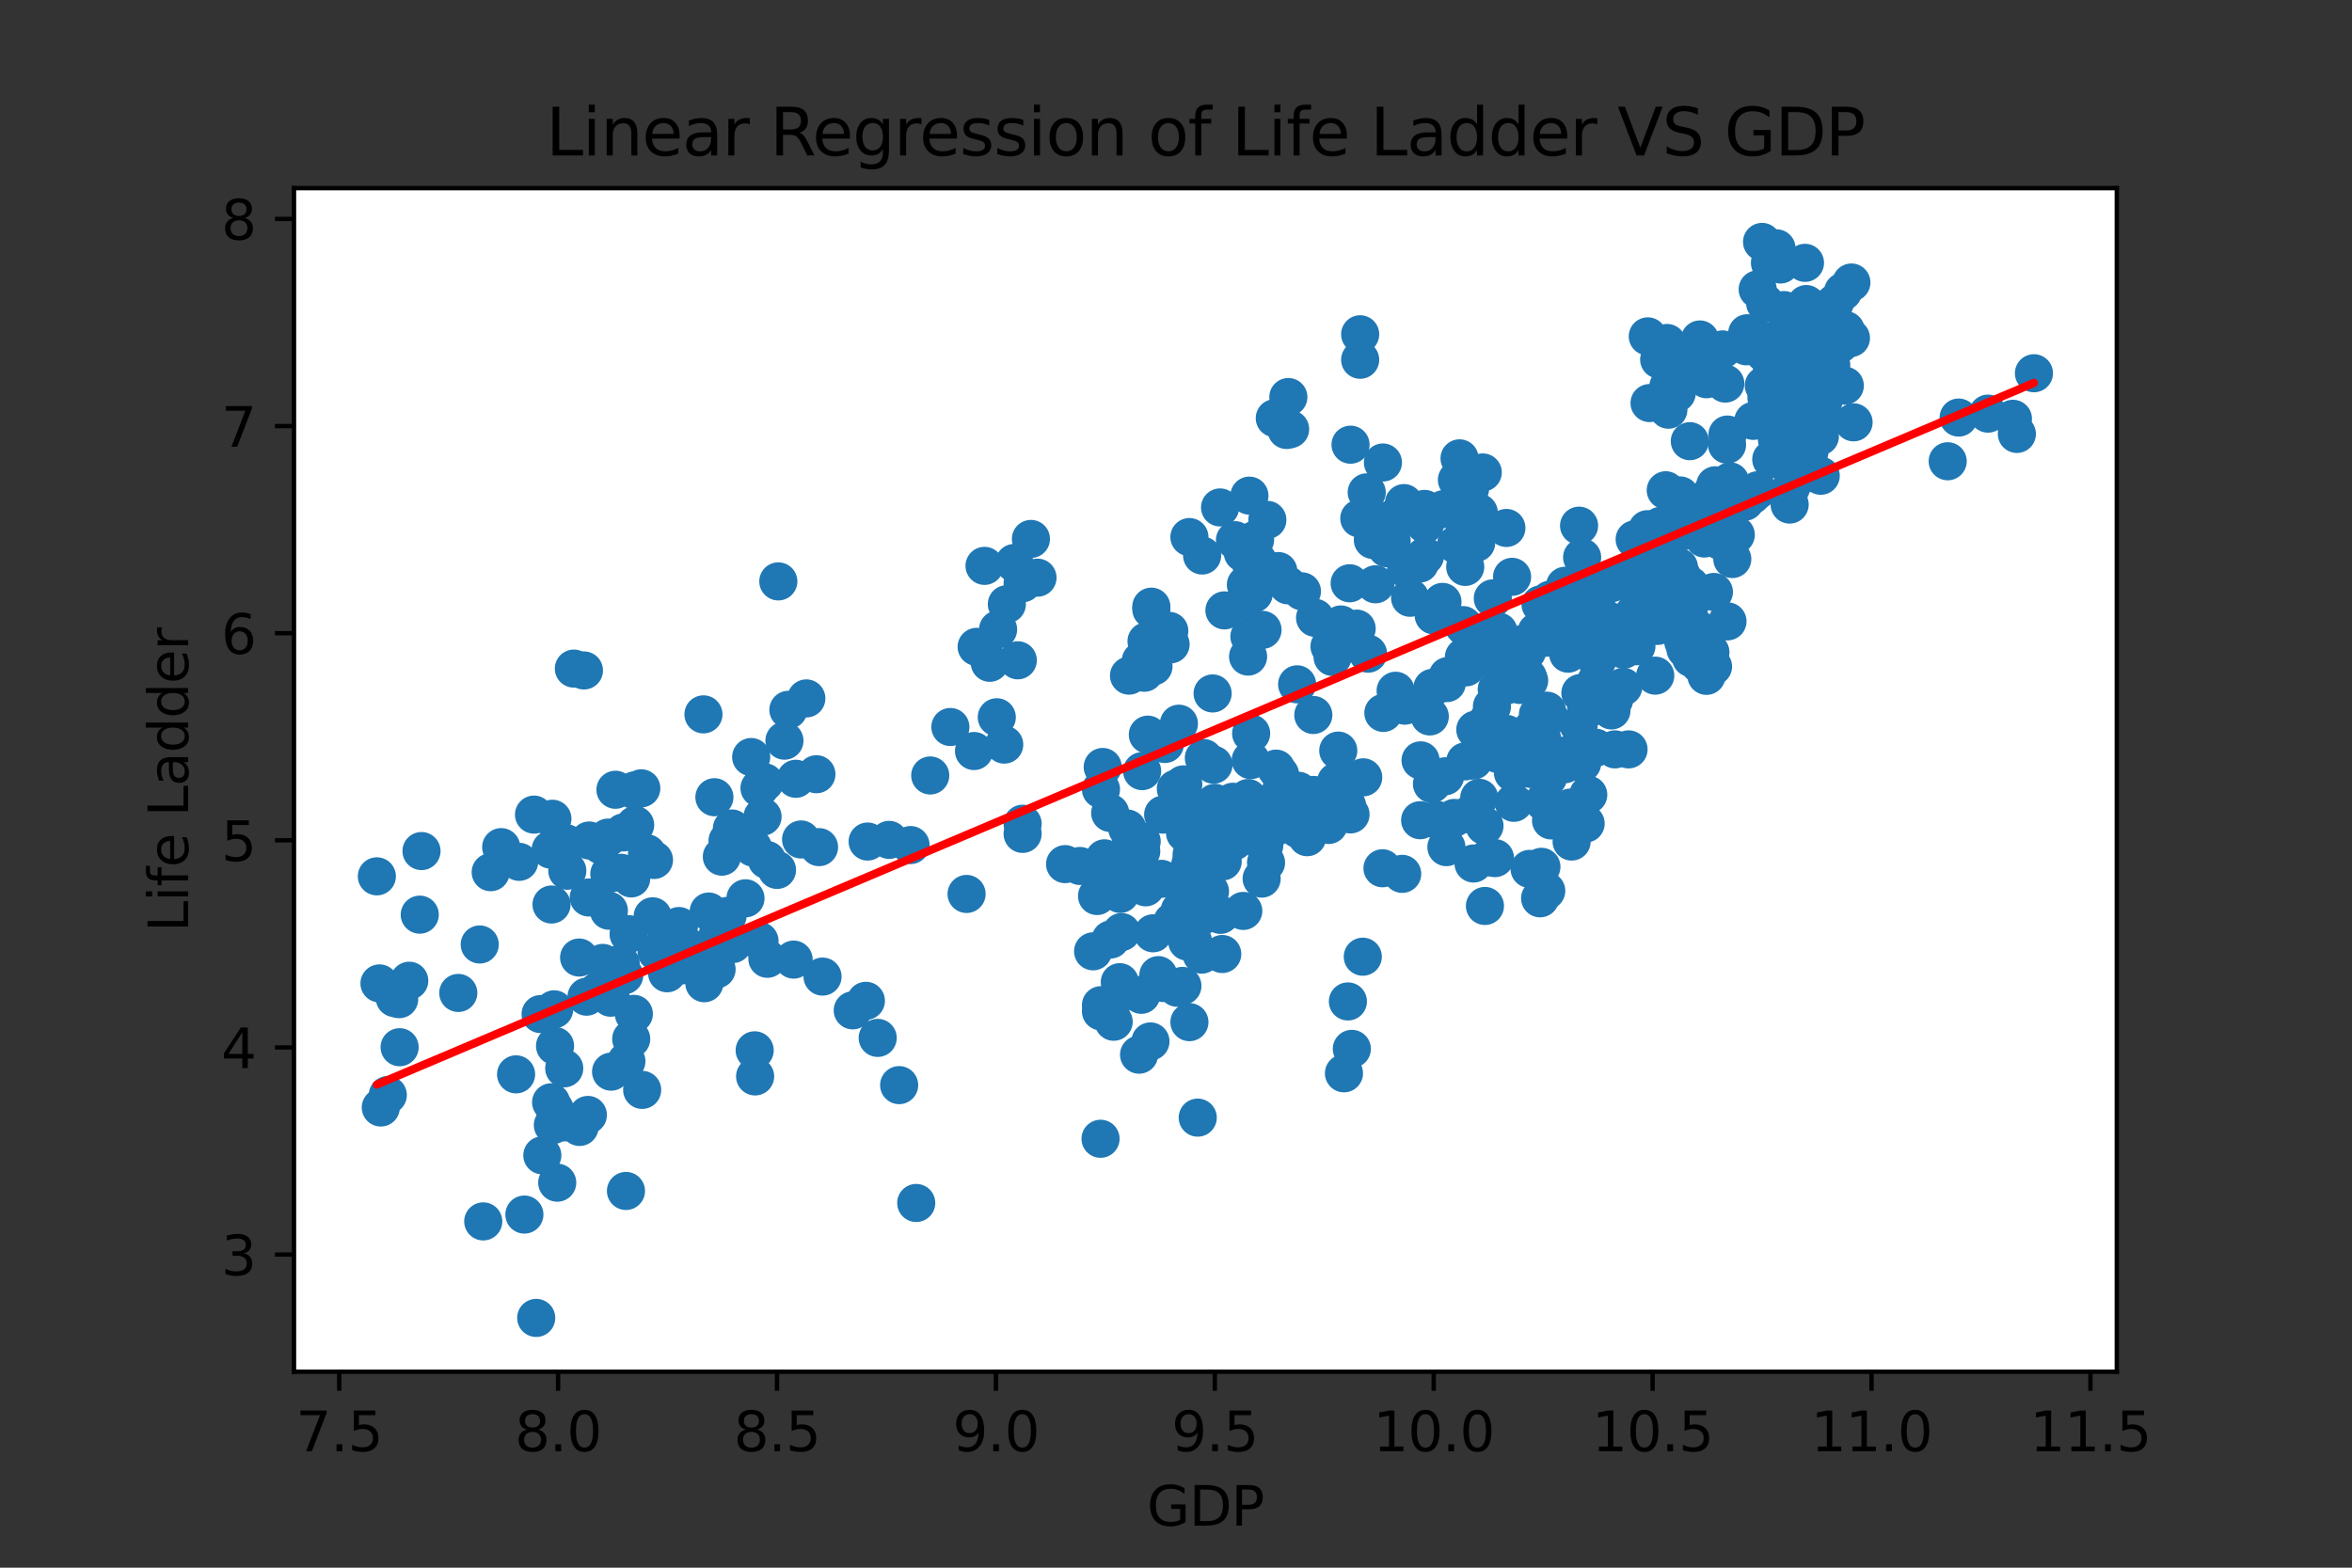 <?xml version="1.0" encoding="utf-8" standalone="no"?>
<!DOCTYPE svg PUBLIC "-//W3C//DTD SVG 1.1//EN"
  "http://www.w3.org/Graphics/SVG/1.1/DTD/svg11.dtd">
<svg height="288pt" version="1.1" viewBox="0 0 432 288" width="432pt" xmlns="http://www.w3.org/2000/svg" xmlns:xlink="http://www.w3.org/1999/xlink">
 <rect x="0" y="0" width="432" height="288" fill="#333333" stroke="none"/>
 <defs>
  <style type="text/css">*{stroke-linecap:butt;stroke-linejoin:round;}</style>
 </defs>
 <g id="figure_1">
  <g id="patch_1">
   <path d="M 0 288 
L 432 288 
L 432 0 
L 0 0 
z
" style="fill:none;"/>
  </g>
  <g id="axes_1">
   <g id="patch_2">
    <path d="M 54 252 
L 388.8 252 
L 388.8 34.56 
L 54 34.56 
z
" style="fill:#ffffff;"/>
   </g>
   <g id="PathCollection_1">
    <defs>
     <path d="M 0 3 
C 0.796 3 1.559 2.684 2.121 2.121 
C 2.684 1.559 3 0.796 3 0 
C 3 -0.796 2.684 -1.559 2.121 -2.121 
C 1.559 -2.684 0.796 -3 0 -3 
C -0.796 -3 -1.559 -2.684 -2.121 -2.121 
C -2.684 -1.559 -3 -0.796 -3 0 
C -3 0.796 -2.684 1.559 -2.121 2.121 
C -1.559 2.684 -0.796 3 0 3 
z
" id="m02365d3899" style="stroke:#1f77b4;"/>
    </defs>
    <g clip-path="url(#pa6b19d5bb9)">
     <use style="fill:#1f77b4;stroke:#1f77b4;" x="209.539" xlink:href="#m02365d3899" y="121.382"/>
     <use style="fill:#1f77b4;stroke:#1f77b4;" x="210.826" xlink:href="#m02365d3899" y="134.966"/>
     <use style="fill:#1f77b4;stroke:#1f77b4;" x="211.791" xlink:href="#m02365d3899" y="171.456"/>
     <use style="fill:#1f77b4;stroke:#1f77b4;" x="213.318" xlink:href="#m02365d3899" y="161.449"/>
     <use style="fill:#1f77b4;stroke:#1f77b4;" x="215.329" xlink:href="#m02365d3899" y="169.326"/>
     <use style="fill:#1f77b4;stroke:#1f77b4;" x="218.063" xlink:href="#m02365d3899" y="172.978"/>
     <use style="fill:#1f77b4;stroke:#1f77b4;" x="221.199" xlink:href="#m02365d3899" y="168.07"/>
     <use style="fill:#1f77b4;stroke:#1f77b4;" x="224.576" xlink:href="#m02365d3899" y="154.22"/>
     <use style="fill:#1f77b4;stroke:#1f77b4;" x="226.667" xlink:href="#m02365d3899" y="154.562"/>
     <use style="fill:#1f77b4;stroke:#1f77b4;" x="222.888" xlink:href="#m02365d3899" y="140.483"/>
     <use style="fill:#1f77b4;stroke:#1f77b4;" x="272.342" xlink:href="#m02365d3899" y="86.794"/>
     <use style="fill:#1f77b4;stroke:#1f77b4;" x="270.653" xlink:href="#m02365d3899" y="98.514"/>
     <use style="fill:#1f77b4;stroke:#1f77b4;" x="271.618" xlink:href="#m02365d3899" y="94.176"/>
     <use style="fill:#1f77b4;stroke:#1f77b4;" x="268.723" xlink:href="#m02365d3899" y="90.789"/>
     <use style="fill:#1f77b4;stroke:#1f77b4;" x="270.01" xlink:href="#m02365d3899" y="89.8"/>
     <use style="fill:#1f77b4;stroke:#1f77b4;" x="267.437" xlink:href="#m02365d3899" y="100.074"/>
     <use style="fill:#1f77b4;stroke:#1f77b4;" x="268.723" xlink:href="#m02365d3899" y="114.837"/>
     <use style="fill:#1f77b4;stroke:#1f77b4;" x="265.909" xlink:href="#m02365d3899" y="124.198"/>
     <use style="fill:#1f77b4;stroke:#1f77b4;" x="263.335" xlink:href="#m02365d3899" y="113.049"/>
     <use style="fill:#1f77b4;stroke:#1f77b4;" x="251.273" xlink:href="#m02365d3899" y="120.088"/>
     <use style="fill:#1f77b4;stroke:#1f77b4;" x="322.278" xlink:href="#m02365d3899" y="62.822"/>
     <use style="fill:#1f77b4;stroke:#1f77b4;" x="323.967" xlink:href="#m02365d3899" y="70.813"/>
     <use style="fill:#1f77b4;stroke:#1f77b4;" x="324.61" xlink:href="#m02365d3899" y="64.42"/>
     <use style="fill:#1f77b4;stroke:#1f77b4;" x="325.414" xlink:href="#m02365d3899" y="67.274"/>
     <use style="fill:#1f77b4;stroke:#1f77b4;" x="325.977" xlink:href="#m02365d3899" y="66.513"/>
     <use style="fill:#1f77b4;stroke:#1f77b4;" x="326.942" xlink:href="#m02365d3899" y="68.758"/>
     <use style="fill:#1f77b4;stroke:#1f77b4;" x="327.505" xlink:href="#m02365d3899" y="68.492"/>
     <use style="fill:#1f77b4;stroke:#1f77b4;" x="328.55" xlink:href="#m02365d3899" y="71.536"/>
     <use style="fill:#1f77b4;stroke:#1f77b4;" x="328.872" xlink:href="#m02365d3899" y="69.367"/>
     <use style="fill:#1f77b4;stroke:#1f77b4;" x="324.449" xlink:href="#m02365d3899" y="73.058"/>
     <use style="fill:#1f77b4;stroke:#1f77b4;" x="334.662" xlink:href="#m02365d3899" y="60.349"/>
     <use style="fill:#1f77b4;stroke:#1f77b4;" x="334.823" xlink:href="#m02365d3899" y="63.012"/>
     <use style="fill:#1f77b4;stroke:#1f77b4;" x="334.34" xlink:href="#m02365d3899" y="59.283"/>
     <use style="fill:#1f77b4;stroke:#1f77b4;" x="334.26" xlink:href="#m02365d3899" y="80.173"/>
     <use style="fill:#1f77b4;stroke:#1f77b4;" x="334.179" xlink:href="#m02365d3899" y="75.379"/>
     <use style="fill:#1f77b4;stroke:#1f77b4;" x="334.984" xlink:href="#m02365d3899" y="76.444"/>
     <use style="fill:#1f77b4;stroke:#1f77b4;" x="336.351" xlink:href="#m02365d3899" y="67.084"/>
     <use style="fill:#1f77b4;stroke:#1f77b4;" x="337.959" xlink:href="#m02365d3899" y="63.203"/>
     <use style="fill:#1f77b4;stroke:#1f77b4;" x="338.843" xlink:href="#m02365d3899" y="70.851"/>
     <use style="fill:#1f77b4;stroke:#1f77b4;" x="331.767" xlink:href="#m02365d3899" y="70.166"/>
     <use style="fill:#1f77b4;stroke:#1f77b4;" x="103.957" xlink:href="#m02365d3899" y="154.904"/>
     <use style="fill:#1f77b4;stroke:#1f77b4;" x="108.138" xlink:href="#m02365d3899" y="164.874"/>
     <use style="fill:#1f77b4;stroke:#1f77b4;" x="111.837" xlink:href="#m02365d3899" y="167.309"/>
     <use style="fill:#1f77b4;stroke:#1f77b4;" x="119.878" xlink:href="#m02365d3899" y="168.336"/>
     <use style="fill:#1f77b4;stroke:#1f77b4;" x="124.542" xlink:href="#m02365d3899" y="171.266"/>
     <use style="fill:#1f77b4;stroke:#1f77b4;" x="129.367" xlink:href="#m02365d3899" y="180.627"/>
     <use style="fill:#1f77b4;stroke:#1f77b4;" x="134.594" xlink:href="#m02365d3899" y="173.435"/>
     <use style="fill:#1f77b4;stroke:#1f77b4;" x="140.062" xlink:href="#m02365d3899" y="150.034"/>
     <use style="fill:#1f77b4;stroke:#1f77b4;" x="140.464" xlink:href="#m02365d3899" y="143.718"/>
     <use style="fill:#1f77b4;stroke:#1f77b4;" x="326.299" xlink:href="#m02365d3899" y="74.047"/>
     <use style="fill:#1f77b4;stroke:#1f77b4;" x="326.379" xlink:href="#m02365d3899" y="80.744"/>
     <use style="fill:#1f77b4;stroke:#1f77b4;" x="326.379" xlink:href="#m02365d3899" y="74.313"/>
     <use style="fill:#1f77b4;stroke:#1f77b4;" x="327.264" xlink:href="#m02365d3899" y="83.788"/>
     <use style="fill:#1f77b4;stroke:#1f77b4;" x="328.47" xlink:href="#m02365d3899" y="81.923"/>
     <use style="fill:#1f77b4;stroke:#1f77b4;" x="329.194" xlink:href="#m02365d3899" y="80.211"/>
     <use style="fill:#1f77b4;stroke:#1f77b4;" x="330.4" xlink:href="#m02365d3899" y="81.01"/>
     <use style="fill:#1f77b4;stroke:#1f77b4;" x="331.204" xlink:href="#m02365d3899" y="82.38"/>
     <use style="fill:#1f77b4;stroke:#1f77b4;" x="331.928" xlink:href="#m02365d3899" y="86.946"/>
     <use style="fill:#1f77b4;stroke:#1f77b4;" x="325.334" xlink:href="#m02365d3899" y="84.397"/>
     <use style="fill:#1f77b4;stroke:#1f77b4;" x="94.79" xlink:href="#m02365d3899" y="197.369"/>
     <use style="fill:#1f77b4;stroke:#1f77b4;" x="96.317" xlink:href="#m02365d3899" y="223.129"/>
     <use style="fill:#1f77b4;stroke:#1f77b4;" x="99.614" xlink:href="#m02365d3899" y="212.247"/>
     <use style="fill:#1f77b4;stroke:#1f77b4;" x="102.348" xlink:href="#m02365d3899" y="217.269"/>
     <use style="fill:#1f77b4;stroke:#1f77b4;" x="101.544" xlink:href="#m02365d3899" y="206.691"/>
     <use style="fill:#1f77b4;stroke:#1f77b4;" x="101.946" xlink:href="#m02365d3899" y="192.156"/>
     <use style="fill:#1f77b4;stroke:#1f77b4;" x="104.198" xlink:href="#m02365d3899" y="159.965"/>
     <use style="fill:#1f77b4;stroke:#1f77b4;" x="107.254" xlink:href="#m02365d3899" y="123.17"/>
     <use style="fill:#1f77b4;stroke:#1f77b4;" x="110.39" xlink:href="#m02365d3899" y="155.285"/>
     <use style="fill:#1f77b4;stroke:#1f77b4;" x="110.711" xlink:href="#m02365d3899" y="176.898"/>
     <use style="fill:#1f77b4;stroke:#1f77b4;" x="209.7" xlink:href="#m02365d3899" y="154.562"/>
     <use style="fill:#1f77b4;stroke:#1f77b4;" x="210.424" xlink:href="#m02365d3899" y="163.009"/>
     <use style="fill:#1f77b4;stroke:#1f77b4;" x="213.64" xlink:href="#m02365d3899" y="149.653"/>
     <use style="fill:#1f77b4;stroke:#1f77b4;" x="215.972" xlink:href="#m02365d3899" y="144.897"/>
     <use style="fill:#1f77b4;stroke:#1f77b4;" x="219.671" xlink:href="#m02365d3899" y="149.92"/>
     <use style="fill:#1f77b4;stroke:#1f77b4;" x="223.129" xlink:href="#m02365d3899" y="147.485"/>
     <use style="fill:#1f77b4;stroke:#1f77b4;" x="225.702" xlink:href="#m02365d3899" y="150.947"/>
     <use style="fill:#1f77b4;stroke:#1f77b4;" x="229.24" xlink:href="#m02365d3899" y="120.621"/>
     <use style="fill:#1f77b4;stroke:#1f77b4;" x="231.894" xlink:href="#m02365d3899" y="115.712"/>
     <use style="fill:#1f77b4;stroke:#1f77b4;" x="229.803" xlink:href="#m02365d3899" y="134.738"/>
     <use style="fill:#1f77b4;stroke:#1f77b4;" x="234.145" xlink:href="#m02365d3899" y="76.825"/>
     <use style="fill:#1f77b4;stroke:#1f77b4;" x="236.638" xlink:href="#m02365d3899" y="72.944"/>
     <use style="fill:#1f77b4;stroke:#1f77b4;" x="236.317" xlink:href="#m02365d3899" y="78.994"/>
     <use style="fill:#1f77b4;stroke:#1f77b4;" x="232.778" xlink:href="#m02365d3899" y="95.508"/>
     <use style="fill:#1f77b4;stroke:#1f77b4;" x="229.401" xlink:href="#m02365d3899" y="102.052"/>
     <use style="fill:#1f77b4;stroke:#1f77b4;" x="229.803" xlink:href="#m02365d3899" y="103.65"/>
     <use style="fill:#1f77b4;stroke:#1f77b4;" x="230.286" xlink:href="#m02365d3899" y="109.054"/>
     <use style="fill:#1f77b4;stroke:#1f77b4;" x="230.527" xlink:href="#m02365d3899" y="99.16"/>
     <use style="fill:#1f77b4;stroke:#1f77b4;" x="224.898" xlink:href="#m02365d3899" y="112.136"/>
     <use style="fill:#1f77b4;stroke:#1f77b4;" x="246.851" xlink:href="#m02365d3899" y="197.179"/>
     <use style="fill:#1f77b4;stroke:#1f77b4;" x="247.574" xlink:href="#m02365d3899" y="183.975"/>
     <use style="fill:#1f77b4;stroke:#1f77b4;" x="248.298" xlink:href="#m02365d3899" y="192.689"/>
     <use style="fill:#1f77b4;stroke:#1f77b4;" x="250.309" xlink:href="#m02365d3899" y="175.756"/>
     <use style="fill:#1f77b4;stroke:#1f77b4;" x="253.927" xlink:href="#m02365d3899" y="159.509"/>
     <use style="fill:#1f77b4;stroke:#1f77b4;" x="257.546" xlink:href="#m02365d3899" y="160.536"/>
     <use style="fill:#1f77b4;stroke:#1f77b4;" x="260.843" xlink:href="#m02365d3899" y="150.681"/>
     <use style="fill:#1f77b4;stroke:#1f77b4;" x="263.898" xlink:href="#m02365d3899" y="150.605"/>
     <use style="fill:#1f77b4;stroke:#1f77b4;" x="267.115" xlink:href="#m02365d3899" y="150.262"/>
     <use style="fill:#1f77b4;stroke:#1f77b4;" x="262.612" xlink:href="#m02365d3899" y="131.617"/>
     <use style="fill:#1f77b4;stroke:#1f77b4;" x="99.293" xlink:href="#m02365d3899" y="186.296"/>
     <use style="fill:#1f77b4;stroke:#1f77b4;" x="103.635" xlink:href="#m02365d3899" y="196.265"/>
     <use style="fill:#1f77b4;stroke:#1f77b4;" x="107.977" xlink:href="#m02365d3899" y="204.827"/>
     <use style="fill:#1f77b4;stroke:#1f77b4;" x="112.239" xlink:href="#m02365d3899" y="196.874"/>
     <use style="fill:#1f77b4;stroke:#1f77b4;" x="116.421" xlink:href="#m02365d3899" y="186.258"/>
     <use style="fill:#1f77b4;stroke:#1f77b4;" x="120.602" xlink:href="#m02365d3899" y="174.881"/>
     <use style="fill:#1f77b4;stroke:#1f77b4;" x="124.703" xlink:href="#m02365d3899" y="170.125"/>
     <use style="fill:#1f77b4;stroke:#1f77b4;" x="133.629" xlink:href="#m02365d3899" y="154.448"/>
     <use style="fill:#1f77b4;stroke:#1f77b4;" x="131.619" xlink:href="#m02365d3899" y="178.077"/>
     <use style="fill:#1f77b4;stroke:#1f77b4;" x="106.369" xlink:href="#m02365d3899" y="175.908"/>
     <use style="fill:#1f77b4;stroke:#1f77b4;" x="107.736" xlink:href="#m02365d3899" y="183.1"/>
     <use style="fill:#1f77b4;stroke:#1f77b4;" x="109.746" xlink:href="#m02365d3899" y="182.111"/>
     <use style="fill:#1f77b4;stroke:#1f77b4;" x="112.159" xlink:href="#m02365d3899" y="183.29"/>
     <use style="fill:#1f77b4;stroke:#1f77b4;" x="114.491" xlink:href="#m02365d3899" y="152.926"/>
     <use style="fill:#1f77b4;stroke:#1f77b4;" x="115.938" xlink:href="#m02365d3899" y="161.373"/>
     <use style="fill:#1f77b4;stroke:#1f77b4;" x="116.662" xlink:href="#m02365d3899" y="151.556"/>
     <use style="fill:#1f77b4;stroke:#1f77b4;" x="117.788" xlink:href="#m02365d3899" y="144.821"/>
     <use style="fill:#1f77b4;stroke:#1f77b4;" x="118.833" xlink:href="#m02365d3899" y="156.769"/>
     <use style="fill:#1f77b4;stroke:#1f77b4;" x="116.582" xlink:href="#m02365d3899" y="145.202"/>
     <use style="fill:#1f77b4;stroke:#1f77b4;" x="322.68" xlink:href="#m02365d3899" y="62.061"/>
     <use style="fill:#1f77b4;stroke:#1f77b4;" x="323.163" xlink:href="#m02365d3899" y="62.48"/>
     <use style="fill:#1f77b4;stroke:#1f77b4;" x="324.208" xlink:href="#m02365d3899" y="55.669"/>
     <use style="fill:#1f77b4;stroke:#1f77b4;" x="325.656" xlink:href="#m02365d3899" y="66.703"/>
     <use style="fill:#1f77b4;stroke:#1f77b4;" x="325.575" xlink:href="#m02365d3899" y="62.556"/>
     <use style="fill:#1f77b4;stroke:#1f77b4;" x="325.495" xlink:href="#m02365d3899" y="68.948"/>
     <use style="fill:#1f77b4;stroke:#1f77b4;" x="327.023" xlink:href="#m02365d3899" y="62.48"/>
     <use style="fill:#1f77b4;stroke:#1f77b4;" x="327.505" xlink:href="#m02365d3899" y="71.612"/>
     <use style="fill:#1f77b4;stroke:#1f77b4;" x="327.666" xlink:href="#m02365d3899" y="74.123"/>
     <use style="fill:#1f77b4;stroke:#1f77b4;" x="322.037" xlink:href="#m02365d3899" y="77.319"/>
     <use style="fill:#1f77b4;stroke:#1f77b4;" x="261.727" xlink:href="#m02365d3899" y="96.307"/>
     <use style="fill:#1f77b4;stroke:#1f77b4;" x="265.185" xlink:href="#m02365d3899" y="93.529"/>
     <use style="fill:#1f77b4;stroke:#1f77b4;" x="267.597" xlink:href="#m02365d3899" y="88.164"/>
     <use style="fill:#1f77b4;stroke:#1f77b4;" x="268.08" xlink:href="#m02365d3899" y="84.206"/>
     <use style="fill:#1f77b4;stroke:#1f77b4;" x="268.964" xlink:href="#m02365d3899" y="96.04"/>
     <use style="fill:#1f77b4;stroke:#1f77b4;" x="269.286" xlink:href="#m02365d3899" y="94.29"/>
     <use style="fill:#1f77b4;stroke:#1f77b4;" x="269.125" xlink:href="#m02365d3899" y="104.145"/>
     <use style="fill:#1f77b4;stroke:#1f77b4;" x="271.136" xlink:href="#m02365d3899" y="99.731"/>
     <use style="fill:#1f77b4;stroke:#1f77b4;" x="270.975" xlink:href="#m02365d3899" y="118.528"/>
     <use style="fill:#1f77b4;stroke:#1f77b4;" x="264.944" xlink:href="#m02365d3899" y="110.576"/>
     <use style="fill:#1f77b4;stroke:#1f77b4;" x="218.465" xlink:href="#m02365d3899" y="98.666"/>
     <use style="fill:#1f77b4;stroke:#1f77b4;" x="220.797" xlink:href="#m02365d3899" y="102.052"/>
     <use style="fill:#1f77b4;stroke:#1f77b4;" x="224.094" xlink:href="#m02365d3899" y="93.224"/>
     <use style="fill:#1f77b4;stroke:#1f77b4;" x="226.828" xlink:href="#m02365d3899" y="99.236"/>
     <use style="fill:#1f77b4;stroke:#1f77b4;" x="228.275" xlink:href="#m02365d3899" y="101.558"/>
     <use style="fill:#1f77b4;stroke:#1f77b4;" x="228.838" xlink:href="#m02365d3899" y="107.417"/>
     <use style="fill:#1f77b4;stroke:#1f77b4;" x="228.677" xlink:href="#m02365d3899" y="110.347"/>
     <use style="fill:#1f77b4;stroke:#1f77b4;" x="229.482" xlink:href="#m02365d3899" y="116.93"/>
     <use style="fill:#1f77b4;stroke:#1f77b4;" x="231.009" xlink:href="#m02365d3899" y="103.003"/>
     <use style="fill:#1f77b4;stroke:#1f77b4;" x="222.727" xlink:href="#m02365d3899" y="127.394"/>
     <use style="fill:#1f77b4;stroke:#1f77b4;" x="270.653" xlink:href="#m02365d3899" y="139.722"/>
     <use style="fill:#1f77b4;stroke:#1f77b4;" x="269.125" xlink:href="#m02365d3899" y="115.256"/>
     <use style="fill:#1f77b4;stroke:#1f77b4;" x="268.884" xlink:href="#m02365d3899" y="120.697"/>
     <use style="fill:#1f77b4;stroke:#1f77b4;" x="269.125" xlink:href="#m02365d3899" y="139.874"/>
     <use style="fill:#1f77b4;stroke:#1f77b4;" x="271.698" xlink:href="#m02365d3899" y="146.571"/>
     <use style="fill:#1f77b4;stroke:#1f77b4;" x="275.076" xlink:href="#m02365d3899" y="138.505"/>
     <use style="fill:#1f77b4;stroke:#1f77b4;" x="278.534" xlink:href="#m02365d3899" y="141.32"/>
     <use style="fill:#1f77b4;stroke:#1f77b4;" x="281.348" xlink:href="#m02365d3899" y="133.977"/>
     <use style="fill:#1f77b4;stroke:#1f77b4;" x="284.082" xlink:href="#m02365d3899" y="130.552"/>
     <use style="fill:#1f77b4;stroke:#1f77b4;" x="276.684" xlink:href="#m02365d3899" y="96.991"/>
     <use style="fill:#1f77b4;stroke:#1f77b4;" x="305.954" xlink:href="#m02365d3899" y="90.066"/>
     <use style="fill:#1f77b4;stroke:#1f77b4;" x="301.853" xlink:href="#m02365d3899" y="109.434"/>
     <use style="fill:#1f77b4;stroke:#1f77b4;" x="296.626" xlink:href="#m02365d3899" y="137.668"/>
     <use style="fill:#1f77b4;stroke:#1f77b4;" x="295.983" xlink:href="#m02365d3899" y="130.514"/>
     <use style="fill:#1f77b4;stroke:#1f77b4;" x="299.119" xlink:href="#m02365d3899" y="137.668"/>
     <use style="fill:#1f77b4;stroke:#1f77b4;" x="304.024" xlink:href="#m02365d3899" y="124.122"/>
     <use style="fill:#1f77b4;stroke:#1f77b4;" x="306.678" xlink:href="#m02365d3899" y="113.962"/>
     <use style="fill:#1f77b4;stroke:#1f77b4;" x="308.93" xlink:href="#m02365d3899" y="105.819"/>
     <use style="fill:#1f77b4;stroke:#1f77b4;" x="310.377" xlink:href="#m02365d3899" y="111.108"/>
     <use style="fill:#1f77b4;stroke:#1f77b4;" x="331.526" xlink:href="#m02365d3899" y="48.287"/>
     <use style="fill:#1f77b4;stroke:#1f77b4;" x="331.365" xlink:href="#m02365d3899" y="58.484"/>
     <use style="fill:#1f77b4;stroke:#1f77b4;" x="331.767" xlink:href="#m02365d3899" y="55.859"/>
     <use style="fill:#1f77b4;stroke:#1f77b4;" x="332.652" xlink:href="#m02365d3899" y="58.941"/>
     <use style="fill:#1f77b4;stroke:#1f77b4;" x="333.938" xlink:href="#m02365d3899" y="58.713"/>
     <use style="fill:#1f77b4;stroke:#1f77b4;" x="335.948" xlink:href="#m02365d3899" y="57.038"/>
     <use style="fill:#1f77b4;stroke:#1f77b4;" x="336.994" xlink:href="#m02365d3899" y="55.669"/>
     <use style="fill:#1f77b4;stroke:#1f77b4;" x="338.522" xlink:href="#m02365d3899" y="53.576"/>
     <use style="fill:#1f77b4;stroke:#1f77b4;" x="340.05" xlink:href="#m02365d3899" y="51.902"/>
     <use style="fill:#1f77b4;stroke:#1f77b4;" x="336.511" xlink:href="#m02365d3899" y="58.675"/>
     <use style="fill:#1f77b4;stroke:#1f77b4;" x="221.119" xlink:href="#m02365d3899" y="139.266"/>
     <use style="fill:#1f77b4;stroke:#1f77b4;" x="222.244" xlink:href="#m02365d3899" y="163.77"/>
     <use style="fill:#1f77b4;stroke:#1f77b4;" x="225.139" xlink:href="#m02365d3899" y="153.763"/>
     <use style="fill:#1f77b4;stroke:#1f77b4;" x="229.723" xlink:href="#m02365d3899" y="139.646"/>
     <use style="fill:#1f77b4;stroke:#1f77b4;" x="234.145" xlink:href="#m02365d3899" y="152.013"/>
     <use style="fill:#1f77b4;stroke:#1f77b4;" x="238.488" xlink:href="#m02365d3899" y="145.278"/>
     <use style="fill:#1f77b4;stroke:#1f77b4;" x="241.222" xlink:href="#m02365d3899" y="131.351"/>
     <use style="fill:#1f77b4;stroke:#1f77b4;" x="245.805" xlink:href="#m02365d3899" y="137.896"/>
     <use style="fill:#1f77b4;stroke:#1f77b4;" x="248.941" xlink:href="#m02365d3899" y="116.169"/>
     <use style="fill:#1f77b4;stroke:#1f77b4;" x="247.414" xlink:href="#m02365d3899" y="147.979"/>
     <use style="fill:#1f77b4;stroke:#1f77b4;" x="207.368" xlink:href="#m02365d3899" y="124.122"/>
     <use style="fill:#1f77b4;stroke:#1f77b4;" x="210.584" xlink:href="#m02365d3899" y="117.805"/>
     <use style="fill:#1f77b4;stroke:#1f77b4;" x="213.238" xlink:href="#m02365d3899" y="115.598"/>
     <use style="fill:#1f77b4;stroke:#1f77b4;" x="215.007" xlink:href="#m02365d3899" y="118.376"/>
     <use style="fill:#1f77b4;stroke:#1f77b4;" x="213.801" xlink:href="#m02365d3899" y="117.691"/>
     <use style="fill:#1f77b4;stroke:#1f77b4;" x="211.469" xlink:href="#m02365d3899" y="111.945"/>
     <use style="fill:#1f77b4;stroke:#1f77b4;" x="211.871" xlink:href="#m02365d3899" y="122.409"/>
     <use style="fill:#1f77b4;stroke:#1f77b4;" x="211.469" xlink:href="#m02365d3899" y="111.451"/>
     <use style="fill:#1f77b4;stroke:#1f77b4;" x="210.182" xlink:href="#m02365d3899" y="123.589"/>
     <use style="fill:#1f77b4;stroke:#1f77b4;" x="202.543" xlink:href="#m02365d3899" y="140.902"/>
     <use style="fill:#1f77b4;stroke:#1f77b4;" x="202.221" xlink:href="#m02365d3899" y="185.802"/>
     <use style="fill:#1f77b4;stroke:#1f77b4;" x="202.221" xlink:href="#m02365d3899" y="184.66"/>
     <use style="fill:#1f77b4;stroke:#1f77b4;" x="202.141" xlink:href="#m02365d3899" y="209.203"/>
     <use style="fill:#1f77b4;stroke:#1f77b4;" x="202.624" xlink:href="#m02365d3899" y="158.748"/>
     <use style="fill:#1f77b4;stroke:#1f77b4;" x="204.312" xlink:href="#m02365d3899" y="163.39"/>
     <use style="fill:#1f77b4;stroke:#1f77b4;" x="206.001" xlink:href="#m02365d3899" y="171.228"/>
     <use style="fill:#1f77b4;stroke:#1f77b4;" x="177.535" xlink:href="#m02365d3899" y="164.227"/>
     <use style="fill:#1f77b4;stroke:#1f77b4;" x="179.384" xlink:href="#m02365d3899" y="118.833"/>
     <use style="fill:#1f77b4;stroke:#1f77b4;" x="180.832" xlink:href="#m02365d3899" y="103.955"/>
     <use style="fill:#1f77b4;stroke:#1f77b4;" x="181.797" xlink:href="#m02365d3899" y="121.762"/>
     <use style="fill:#1f77b4;stroke:#1f77b4;" x="183.324" xlink:href="#m02365d3899" y="115.636"/>
     <use style="fill:#1f77b4;stroke:#1f77b4;" x="184.933" xlink:href="#m02365d3899" y="110.994"/>
     <use style="fill:#1f77b4;stroke:#1f77b4;" x="186.3" xlink:href="#m02365d3899" y="103.422"/>
     <use style="fill:#1f77b4;stroke:#1f77b4;" x="187.828" xlink:href="#m02365d3899" y="107.151"/>
     <use style="fill:#1f77b4;stroke:#1f77b4;" x="189.355" xlink:href="#m02365d3899" y="99.008"/>
     <use style="fill:#1f77b4;stroke:#1f77b4;" x="184.45" xlink:href="#m02365d3899" y="136.792"/>
     <use style="fill:#1f77b4;stroke:#1f77b4;" x="283.278" xlink:href="#m02365d3899" y="135.841"/>
     <use style="fill:#1f77b4;stroke:#1f77b4;" x="286.012" xlink:href="#m02365d3899" y="140.521"/>
     <use style="fill:#1f77b4;stroke:#1f77b4;" x="287.379" xlink:href="#m02365d3899" y="140.407"/>
     <use style="fill:#1f77b4;stroke:#1f77b4;" x="289.952" xlink:href="#m02365d3899" y="133.216"/>
     <use style="fill:#1f77b4;stroke:#1f77b4;" x="291.319" xlink:href="#m02365d3899" y="130.438"/>
     <use style="fill:#1f77b4;stroke:#1f77b4;" x="293.41" xlink:href="#m02365d3899" y="129.639"/>
     <use style="fill:#1f77b4;stroke:#1f77b4;" x="297.833" xlink:href="#m02365d3899" y="118.68"/>
     <use style="fill:#1f77b4;stroke:#1f77b4;" x="301.29" xlink:href="#m02365d3899" y="112.859"/>
     <use style="fill:#1f77b4;stroke:#1f77b4;" x="304.427" xlink:href="#m02365d3899" y="114.989"/>
     <use style="fill:#1f77b4;stroke:#1f77b4;" x="300.245" xlink:href="#m02365d3899" y="99.084"/>
     <use style="fill:#1f77b4;stroke:#1f77b4;" x="323.967" xlink:href="#m02365d3899" y="64.801"/>
     <use style="fill:#1f77b4;stroke:#1f77b4;" x="322.439" xlink:href="#m02365d3899" y="62.289"/>
     <use style="fill:#1f77b4;stroke:#1f77b4;" x="321.394" xlink:href="#m02365d3899" y="61.338"/>
     <use style="fill:#1f77b4;stroke:#1f77b4;" x="320.75" xlink:href="#m02365d3899" y="63.621"/>
     <use style="fill:#1f77b4;stroke:#1f77b4;" x="320.911" xlink:href="#m02365d3899" y="61.224"/>
     <use style="fill:#1f77b4;stroke:#1f77b4;" x="322.841" xlink:href="#m02365d3899" y="53.157"/>
     <use style="fill:#1f77b4;stroke:#1f77b4;" x="325.093" xlink:href="#m02365d3899" y="48.287"/>
     <use style="fill:#1f77b4;stroke:#1f77b4;" x="326.299" xlink:href="#m02365d3899" y="45.623"/>
     <use style="fill:#1f77b4;stroke:#1f77b4;" x="327.023" xlink:href="#m02365d3899" y="48.591"/>
     <use style="fill:#1f77b4;stroke:#1f77b4;" x="323.645" xlink:href="#m02365d3899" y="44.444"/>
     <use style="fill:#1f77b4;stroke:#1f77b4;" x="317.293" xlink:href="#m02365d3899" y="79.831"/>
     <use style="fill:#1f77b4;stroke:#1f77b4;" x="317.132" xlink:href="#m02365d3899" y="91.626"/>
     <use style="fill:#1f77b4;stroke:#1f77b4;" x="317.132" xlink:href="#m02365d3899" y="90.941"/>
     <use style="fill:#1f77b4;stroke:#1f77b4;" x="317.534" xlink:href="#m02365d3899" y="98.552"/>
     <use style="fill:#1f77b4;stroke:#1f77b4;" x="318.177" xlink:href="#m02365d3899" y="102.699"/>
     <use style="fill:#1f77b4;stroke:#1f77b4;" x="318.82" xlink:href="#m02365d3899" y="98.247"/>
     <use style="fill:#1f77b4;stroke:#1f77b4;" x="320.509" xlink:href="#m02365d3899" y="92.159"/>
     <use style="fill:#1f77b4;stroke:#1f77b4;" x="321.796" xlink:href="#m02365d3899" y="90.979"/>
     <use style="fill:#1f77b4;stroke:#1f77b4;" x="322.841" xlink:href="#m02365d3899" y="90.066"/>
     <use style="fill:#1f77b4;stroke:#1f77b4;" x="315.041" xlink:href="#m02365d3899" y="89.153"/>
     <use style="fill:#1f77b4;stroke:#1f77b4;" x="204.071" xlink:href="#m02365d3899" y="184.698"/>
     <use style="fill:#1f77b4;stroke:#1f77b4;" x="209.619" xlink:href="#m02365d3899" y="182.757"/>
     <use style="fill:#1f77b4;stroke:#1f77b4;" x="212.756" xlink:href="#m02365d3899" y="179.143"/>
     <use style="fill:#1f77b4;stroke:#1f77b4;" x="216.213" xlink:href="#m02365d3899" y="181.464"/>
     <use style="fill:#1f77b4;stroke:#1f77b4;" x="218.465" xlink:href="#m02365d3899" y="187.78"/>
     <use style="fill:#1f77b4;stroke:#1f77b4;" x="220.716" xlink:href="#m02365d3899" y="175.376"/>
     <use style="fill:#1f77b4;stroke:#1f77b4;" x="224.496" xlink:href="#m02365d3899" y="175.262"/>
     <use style="fill:#1f77b4;stroke:#1f77b4;" x="228.356" xlink:href="#m02365d3899" y="167.347"/>
     <use style="fill:#1f77b4;stroke:#1f77b4;" x="232.537" xlink:href="#m02365d3899" y="158.481"/>
     <use style="fill:#1f77b4;stroke:#1f77b4;" x="228.677" xlink:href="#m02365d3899" y="149.692"/>
     <use style="fill:#1f77b4;stroke:#1f77b4;" x="328.711" xlink:href="#m02365d3899" y="92.692"/>
     <use style="fill:#1f77b4;stroke:#1f77b4;" x="328.953" xlink:href="#m02365d3899" y="89.61"/>
     <use style="fill:#1f77b4;stroke:#1f77b4;" x="329.033" xlink:href="#m02365d3899" y="79.602"/>
     <use style="fill:#1f77b4;stroke:#1f77b4;" x="330.48" xlink:href="#m02365d3899" y="78.879"/>
     <use style="fill:#1f77b4;stroke:#1f77b4;" x="331.204" xlink:href="#m02365d3899" y="76.863"/>
     <use style="fill:#1f77b4;stroke:#1f77b4;" x="332.33" xlink:href="#m02365d3899" y="83.065"/>
     <use style="fill:#1f77b4;stroke:#1f77b4;" x="333.938" xlink:href="#m02365d3899" y="75.455"/>
     <use style="fill:#1f77b4;stroke:#1f77b4;" x="334.903" xlink:href="#m02365d3899" y="73.781"/>
     <use style="fill:#1f77b4;stroke:#1f77b4;" x="335.144" xlink:href="#m02365d3899" y="76.939"/>
     <use style="fill:#1f77b4;stroke:#1f77b4;" x="330.32" xlink:href="#m02365d3899" y="66.399"/>
     <use style="fill:#1f77b4;stroke:#1f77b4;" x="129.206" xlink:href="#m02365d3899" y="131.237"/>
     <use style="fill:#1f77b4;stroke:#1f77b4;" x="134.433" xlink:href="#m02365d3899" y="152.203"/>
     <use style="fill:#1f77b4;stroke:#1f77b4;" x="138.293" xlink:href="#m02365d3899" y="155.704"/>
     <use style="fill:#1f77b4;stroke:#1f77b4;" x="138.695" xlink:href="#m02365d3899" y="197.749"/>
     <use style="fill:#1f77b4;stroke:#1f77b4;" x="138.615" xlink:href="#m02365d3899" y="192.955"/>
     <use style="fill:#1f77b4;stroke:#1f77b4;" x="139.499" xlink:href="#m02365d3899" y="172.864"/>
     <use style="fill:#1f77b4;stroke:#1f77b4;" x="144.083" xlink:href="#m02365d3899" y="136.069"/>
     <use style="fill:#1f77b4;stroke:#1f77b4;" x="147.138" xlink:href="#m02365d3899" y="154.22"/>
     <use style="fill:#1f77b4;stroke:#1f77b4;" x="150.435" xlink:href="#m02365d3899" y="155.627"/>
     <use style="fill:#1f77b4;stroke:#1f77b4;" x="149.953" xlink:href="#m02365d3899" y="142.234"/>
     <use style="fill:#1f77b4;stroke:#1f77b4;" x="290.595" xlink:href="#m02365d3899" y="140.217"/>
     <use style="fill:#1f77b4;stroke:#1f77b4;" x="284.886" xlink:href="#m02365d3899" y="150.719"/>
     <use style="fill:#1f77b4;stroke:#1f77b4;" x="282.876" xlink:href="#m02365d3899" y="165.026"/>
     <use style="fill:#1f77b4;stroke:#1f77b4;" x="284.002" xlink:href="#m02365d3899" y="163.656"/>
     <use style="fill:#1f77b4;stroke:#1f77b4;" x="284.162" xlink:href="#m02365d3899" y="130.666"/>
     <use style="fill:#1f77b4;stroke:#1f77b4;" x="284.323" xlink:href="#m02365d3899" y="142.842"/>
     <use style="fill:#1f77b4;stroke:#1f77b4;" x="285.69" xlink:href="#m02365d3899" y="148.74"/>
     <use style="fill:#1f77b4;stroke:#1f77b4;" x="287.379" xlink:href="#m02365d3899" y="138.809"/>
     <use style="fill:#1f77b4;stroke:#1f77b4;" x="288.987" xlink:href="#m02365d3899" y="118.148"/>
     <use style="fill:#1f77b4;stroke:#1f77b4;" x="280.624" xlink:href="#m02365d3899" y="124.388"/>
     <use style="fill:#1f77b4;stroke:#1f77b4;" x="273.548" xlink:href="#m02365d3899" y="157.492"/>
     <use style="fill:#1f77b4;stroke:#1f77b4;" x="272.744" xlink:href="#m02365d3899" y="166.434"/>
     <use style="fill:#1f77b4;stroke:#1f77b4;" x="274.593" xlink:href="#m02365d3899" y="157.644"/>
     <use style="fill:#1f77b4;stroke:#1f77b4;" x="278.051" xlink:href="#m02365d3899" y="147.485"/>
     <use style="fill:#1f77b4;stroke:#1f77b4;" x="281.268" xlink:href="#m02365d3899" y="141.282"/>
     <use style="fill:#1f77b4;stroke:#1f77b4;" x="283.278" xlink:href="#m02365d3899" y="137.287"/>
     <use style="fill:#1f77b4;stroke:#1f77b4;" x="286.896" xlink:href="#m02365d3899" y="113.848"/>
     <use style="fill:#1f77b4;stroke:#1f77b4;" x="290.998" xlink:href="#m02365d3899" y="118.756"/>
     <use style="fill:#1f77b4;stroke:#1f77b4;" x="294.938" xlink:href="#m02365d3899" y="116.321"/>
     <use style="fill:#1f77b4;stroke:#1f77b4;" x="290.274" xlink:href="#m02365d3899" y="114.875"/>
     <use style="fill:#1f77b4;stroke:#1f77b4;" x="133.629" xlink:href="#m02365d3899" y="168.26"/>
     <use style="fill:#1f77b4;stroke:#1f77b4;" x="136.926" xlink:href="#m02365d3899" y="165.026"/>
     <use style="fill:#1f77b4;stroke:#1f77b4;" x="140.947" xlink:href="#m02365d3899" y="176.137"/>
     <use style="fill:#1f77b4;stroke:#1f77b4;" x="145.771" xlink:href="#m02365d3899" y="176.289"/>
     <use style="fill:#1f77b4;stroke:#1f77b4;" x="151.079" xlink:href="#m02365d3899" y="179.409"/>
     <use style="fill:#1f77b4;stroke:#1f77b4;" x="156.627" xlink:href="#m02365d3899" y="185.611"/>
     <use style="fill:#1f77b4;stroke:#1f77b4;" x="161.211" xlink:href="#m02365d3899" y="190.672"/>
     <use style="fill:#1f77b4;stroke:#1f77b4;" x="165.151" xlink:href="#m02365d3899" y="199.348"/>
     <use style="fill:#1f77b4;stroke:#1f77b4;" x="168.287" xlink:href="#m02365d3899" y="220.998"/>
     <use style="fill:#1f77b4;stroke:#1f77b4;" x="159.04" xlink:href="#m02365d3899" y="183.861"/>
     <use style="fill:#1f77b4;stroke:#1f77b4;" x="333.938" xlink:href="#m02365d3899" y="78.004"/>
     <use style="fill:#1f77b4;stroke:#1f77b4;" x="333.777" xlink:href="#m02365d3899" y="79.602"/>
     <use style="fill:#1f77b4;stroke:#1f77b4;" x="334.421" xlink:href="#m02365d3899" y="87.403"/>
     <use style="fill:#1f77b4;stroke:#1f77b4;" x="340.452" xlink:href="#m02365d3899" y="77.586"/>
     <use style="fill:#1f77b4;stroke:#1f77b4;" x="357.74" xlink:href="#m02365d3899" y="84.739"/>
     <use style="fill:#1f77b4;stroke:#1f77b4;" x="359.751" xlink:href="#m02365d3899" y="76.711"/>
     <use style="fill:#1f77b4;stroke:#1f77b4;" x="365.138" xlink:href="#m02365d3899" y="75.988"/>
     <use style="fill:#1f77b4;stroke:#1f77b4;" x="370.446" xlink:href="#m02365d3899" y="79.717"/>
     <use style="fill:#1f77b4;stroke:#1f77b4;" x="373.582" xlink:href="#m02365d3899" y="68.568"/>
     <use style="fill:#1f77b4;stroke:#1f77b4;" x="369.722" xlink:href="#m02365d3899" y="76.939"/>
     <use style="fill:#1f77b4;stroke:#1f77b4;" x="302.657" xlink:href="#m02365d3899" y="61.795"/>
     <use style="fill:#1f77b4;stroke:#1f77b4;" x="302.979" xlink:href="#m02365d3899" y="74.047"/>
     <use style="fill:#1f77b4;stroke:#1f77b4;" x="304.748" xlink:href="#m02365d3899" y="66.056"/>
     <use style="fill:#1f77b4;stroke:#1f77b4;" x="306.196" xlink:href="#m02365d3899" y="63.012"/>
     <use style="fill:#1f77b4;stroke:#1f77b4;" x="306.437" xlink:href="#m02365d3899" y="75.265"/>
     <use style="fill:#1f77b4;stroke:#1f77b4;" x="307.965" xlink:href="#m02365d3899" y="72.221"/>
     <use style="fill:#1f77b4;stroke:#1f77b4;" x="309.171" xlink:href="#m02365d3899" y="65.676"/>
     <use style="fill:#1f77b4;stroke:#1f77b4;" x="310.377" xlink:href="#m02365d3899" y="81.048"/>
     <use style="fill:#1f77b4;stroke:#1f77b4;" x="311.664" xlink:href="#m02365d3899" y="65.638"/>
     <use style="fill:#1f77b4;stroke:#1f77b4;" x="306.598" xlink:href="#m02365d3899" y="70.851"/>
     <use style="fill:#1f77b4;stroke:#1f77b4;" x="317.293" xlink:href="#m02365d3899" y="114.152"/>
     <use style="fill:#1f77b4;stroke:#1f77b4;" x="314.639" xlink:href="#m02365d3899" y="122.447"/>
     <use style="fill:#1f77b4;stroke:#1f77b4;" x="312.227" xlink:href="#m02365d3899" y="115.979"/>
     <use style="fill:#1f77b4;stroke:#1f77b4;" x="311.503" xlink:href="#m02365d3899" y="115.294"/>
     <use style="fill:#1f77b4;stroke:#1f77b4;" x="312.227" xlink:href="#m02365d3899" y="122.105"/>
     <use style="fill:#1f77b4;stroke:#1f77b4;" x="313.352" xlink:href="#m02365d3899" y="118.033"/>
     <use style="fill:#1f77b4;stroke:#1f77b4;" x="314.8" xlink:href="#m02365d3899" y="108.749"/>
     <use style="fill:#1f77b4;stroke:#1f77b4;" x="315.604" xlink:href="#m02365d3899" y="96.649"/>
     <use style="fill:#1f77b4;stroke:#1f77b4;" x="316.006" xlink:href="#m02365d3899" y="99.389"/>
     <use style="fill:#1f77b4;stroke:#1f77b4;" x="308.608" xlink:href="#m02365d3899" y="97.752"/>
     <use style="fill:#1f77b4;stroke:#1f77b4;" x="306.115" xlink:href="#m02365d3899" y="106.314"/>
     <use style="fill:#1f77b4;stroke:#1f77b4;" x="309.171" xlink:href="#m02365d3899" y="117.881"/>
     <use style="fill:#1f77b4;stroke:#1f77b4;" x="309.573" xlink:href="#m02365d3899" y="119.251"/>
     <use style="fill:#1f77b4;stroke:#1f77b4;" x="310.618" xlink:href="#m02365d3899" y="120.887"/>
     <use style="fill:#1f77b4;stroke:#1f77b4;" x="311.181" xlink:href="#m02365d3899" y="118.033"/>
     <use style="fill:#1f77b4;stroke:#1f77b4;" x="313.031" xlink:href="#m02365d3899" y="119.708"/>
     <use style="fill:#1f77b4;stroke:#1f77b4;" x="313.433" xlink:href="#m02365d3899" y="124.16"/>
     <use style="fill:#1f77b4;stroke:#1f77b4;" x="314.157" xlink:href="#m02365d3899" y="119.822"/>
     <use style="fill:#1f77b4;stroke:#1f77b4;" x="309.975" xlink:href="#m02365d3899" y="111.831"/>
     <use style="fill:#1f77b4;stroke:#1f77b4;" x="263.094" xlink:href="#m02365d3899" y="126.367"/>
     <use style="fill:#1f77b4;stroke:#1f77b4;" x="265.748" xlink:href="#m02365d3899" y="125.491"/>
     <use style="fill:#1f77b4;stroke:#1f77b4;" x="269.286" xlink:href="#m02365d3899" y="122.6"/>
     <use style="fill:#1f77b4;stroke:#1f77b4;" x="271.457" xlink:href="#m02365d3899" y="117.463"/>
     <use style="fill:#1f77b4;stroke:#1f77b4;" x="271.216" xlink:href="#m02365d3899" y="118.224"/>
     <use style="fill:#1f77b4;stroke:#1f77b4;" x="270.975" xlink:href="#m02365d3899" y="134.053"/>
     <use style="fill:#1f77b4;stroke:#1f77b4;" x="273.065" xlink:href="#m02365d3899" y="120.811"/>
     <use style="fill:#1f77b4;stroke:#1f77b4;" x="275.237" xlink:href="#m02365d3899" y="116.017"/>
     <use style="fill:#1f77b4;stroke:#1f77b4;" x="277.729" xlink:href="#m02365d3899" y="105.971"/>
     <use style="fill:#1f77b4;stroke:#1f77b4;" x="274.191" xlink:href="#m02365d3899" y="109.929"/>
     <use style="fill:#1f77b4;stroke:#1f77b4;" x="114.008" xlink:href="#m02365d3899" y="177.012"/>
     <use style="fill:#1f77b4;stroke:#1f77b4;" x="115.456" xlink:href="#m02365d3899" y="171.609"/>
     <use style="fill:#1f77b4;stroke:#1f77b4;" x="117.949" xlink:href="#m02365d3899" y="200.223"/>
     <use style="fill:#1f77b4;stroke:#1f77b4;" x="120.12" xlink:href="#m02365d3899" y="157.987"/>
     <use style="fill:#1f77b4;stroke:#1f77b4;" x="122.532" xlink:href="#m02365d3899" y="178.8"/>
     <use style="fill:#1f77b4;stroke:#1f77b4;" x="125.186" xlink:href="#m02365d3899" y="177.354"/>
     <use style="fill:#1f77b4;stroke:#1f77b4;" x="127.116" xlink:href="#m02365d3899" y="174.31"/>
     <use style="fill:#1f77b4;stroke:#1f77b4;" x="130.171" xlink:href="#m02365d3899" y="167.461"/>
     <use style="fill:#1f77b4;stroke:#1f77b4;" x="132.503" xlink:href="#m02365d3899" y="168.869"/>
     <use style="fill:#1f77b4;stroke:#1f77b4;" x="131.86" xlink:href="#m02365d3899" y="171.609"/>
     <use style="fill:#1f77b4;stroke:#1f77b4;" x="132.584" xlink:href="#m02365d3899" y="157.378"/>
     <use style="fill:#1f77b4;stroke:#1f77b4;" x="131.217" xlink:href="#m02365d3899" y="146.457"/>
     <use style="fill:#1f77b4;stroke:#1f77b4;" x="137.971" xlink:href="#m02365d3899" y="139.075"/>
     <use style="fill:#1f77b4;stroke:#1f77b4;" x="139.499" xlink:href="#m02365d3899" y="144.783"/>
     <use style="fill:#1f77b4;stroke:#1f77b4;" x="140.866" xlink:href="#m02365d3899" y="157.987"/>
     <use style="fill:#1f77b4;stroke:#1f77b4;" x="142.716" xlink:href="#m02365d3899" y="159.813"/>
     <use style="fill:#1f77b4;stroke:#1f77b4;" x="144.807" xlink:href="#m02365d3899" y="130.4"/>
     <use style="fill:#1f77b4;stroke:#1f77b4;" x="146.174" xlink:href="#m02365d3899" y="143.071"/>
     <use style="fill:#1f77b4;stroke:#1f77b4;" x="148.103" xlink:href="#m02365d3899" y="128.307"/>
     <use style="fill:#1f77b4;stroke:#1f77b4;" x="142.957" xlink:href="#m02365d3899" y="106.809"/>
     <use style="fill:#1f77b4;stroke:#1f77b4;" x="265.667" xlink:href="#m02365d3899" y="155.627"/>
     <use style="fill:#1f77b4;stroke:#1f77b4;" x="269.929" xlink:href="#m02365d3899" y="149.615"/>
     <use style="fill:#1f77b4;stroke:#1f77b4;" x="272.663" xlink:href="#m02365d3899" y="151.708"/>
     <use style="fill:#1f77b4;stroke:#1f77b4;" x="274.915" xlink:href="#m02365d3899" y="126.633"/>
     <use style="fill:#1f77b4;stroke:#1f77b4;" x="278.212" xlink:href="#m02365d3899" y="120.849"/>
     <use style="fill:#1f77b4;stroke:#1f77b4;" x="280.303" xlink:href="#m02365d3899" y="118.604"/>
     <use style="fill:#1f77b4;stroke:#1f77b4;" x="284.002" xlink:href="#m02365d3899" y="117.158"/>
     <use style="fill:#1f77b4;stroke:#1f77b4;" x="288.022" xlink:href="#m02365d3899" y="120.088"/>
     <use style="fill:#1f77b4;stroke:#1f77b4;" x="290.354" xlink:href="#m02365d3899" y="117.463"/>
     <use style="fill:#1f77b4;stroke:#1f77b4;" x="287.459" xlink:href="#m02365d3899" y="107.608"/>
     <use style="fill:#1f77b4;stroke:#1f77b4;" x="276.764" xlink:href="#m02365d3899" y="137.934"/>
     <use style="fill:#1f77b4;stroke:#1f77b4;" x="280.865" xlink:href="#m02365d3899" y="125.035"/>
     <use style="fill:#1f77b4;stroke:#1f77b4;" x="284.484" xlink:href="#m02365d3899" y="131.694"/>
     <use style="fill:#1f77b4;stroke:#1f77b4;" x="287.942" xlink:href="#m02365d3899" y="111.527"/>
     <use style="fill:#1f77b4;stroke:#1f77b4;" x="290.274" xlink:href="#m02365d3899" y="127.318"/>
     <use style="fill:#1f77b4;stroke:#1f77b4;" x="293.33" xlink:href="#m02365d3899" y="121.42"/>
     <use style="fill:#1f77b4;stroke:#1f77b4;" x="297.833" xlink:href="#m02365d3899" y="105.933"/>
     <use style="fill:#1f77b4;stroke:#1f77b4;" x="301.451" xlink:href="#m02365d3899" y="104.564"/>
     <use style="fill:#1f77b4;stroke:#1f77b4;" x="304.989" xlink:href="#m02365d3899" y="113.886"/>
     <use style="fill:#1f77b4;stroke:#1f77b4;" x="303.864" xlink:href="#m02365d3899" y="101.443"/>
     <use style="fill:#1f77b4;stroke:#1f77b4;" x="302.416" xlink:href="#m02365d3899" y="99.122"/>
     <use style="fill:#1f77b4;stroke:#1f77b4;" x="308.849" xlink:href="#m02365d3899" y="92.996"/>
     <use style="fill:#1f77b4;stroke:#1f77b4;" x="311.503" xlink:href="#m02365d3899" y="93.833"/>
     <use style="fill:#1f77b4;stroke:#1f77b4;" x="314.398" xlink:href="#m02365d3899" y="90.599"/>
     <use style="fill:#1f77b4;stroke:#1f77b4;" x="317.212" xlink:href="#m02365d3899" y="81.695"/>
     <use style="fill:#1f77b4;stroke:#1f77b4;" x="317.775" xlink:href="#m02365d3899" y="88.43"/>
     <use style="fill:#1f77b4;stroke:#1f77b4;" x="248.057" xlink:href="#m02365d3899" y="81.695"/>
     <use style="fill:#1f77b4;stroke:#1f77b4;" x="249.826" xlink:href="#m02365d3899" y="66.094"/>
     <use style="fill:#1f77b4;stroke:#1f77b4;" x="249.826" xlink:href="#m02365d3899" y="61.414"/>
     <use style="fill:#1f77b4;stroke:#1f77b4;" x="251.032" xlink:href="#m02365d3899" y="90.447"/>
     <use style="fill:#1f77b4;stroke:#1f77b4;" x="252.64" xlink:href="#m02365d3899" y="107.341"/>
     <use style="fill:#1f77b4;stroke:#1f77b4;" x="254.008" xlink:href="#m02365d3899" y="84.967"/>
     <use style="fill:#1f77b4;stroke:#1f77b4;" x="254.731" xlink:href="#m02365d3899" y="100.72"/>
     <use style="fill:#1f77b4;stroke:#1f77b4;" x="255.535" xlink:href="#m02365d3899" y="95.393"/>
     <use style="fill:#1f77b4;stroke:#1f77b4;" x="254.57" xlink:href="#m02365d3899" y="99.883"/>
     <use style="fill:#1f77b4;stroke:#1f77b4;" x="245.805" xlink:href="#m02365d3899" y="117.691"/>
     <use style="fill:#1f77b4;stroke:#1f77b4;" x="187.828" xlink:href="#m02365d3899" y="153.192"/>
     <use style="fill:#1f77b4;stroke:#1f77b4;" x="195.628" xlink:href="#m02365d3899" y="158.748"/>
     <use style="fill:#1f77b4;stroke:#1f77b4;" x="202.865" xlink:href="#m02365d3899" y="157.682"/>
     <use style="fill:#1f77b4;stroke:#1f77b4;" x="207.368" xlink:href="#m02365d3899" y="161.031"/>
     <use style="fill:#1f77b4;stroke:#1f77b4;" x="207.69" xlink:href="#m02365d3899" y="155.019"/>
     <use style="fill:#1f77b4;stroke:#1f77b4;" x="207.046" xlink:href="#m02365d3899" y="152.203"/>
     <use style="fill:#1f77b4;stroke:#1f77b4;" x="209.78" xlink:href="#m02365d3899" y="141.663"/>
     <use style="fill:#1f77b4;stroke:#1f77b4;" x="213.962" xlink:href="#m02365d3899" y="136.678"/>
     <use style="fill:#1f77b4;stroke:#1f77b4;" x="216.535" xlink:href="#m02365d3899" y="132.949"/>
     <use style="fill:#1f77b4;stroke:#1f77b4;" x="214.766" xlink:href="#m02365d3899" y="115.903"/>
     <use style="fill:#1f77b4;stroke:#1f77b4;" x="243.634" xlink:href="#m02365d3899" y="145.886"/>
     <use style="fill:#1f77b4;stroke:#1f77b4;" x="241.302" xlink:href="#m02365d3899" y="146.039"/>
     <use style="fill:#1f77b4;stroke:#1f77b4;" x="244.036" xlink:href="#m02365d3899" y="151.556"/>
     <use style="fill:#1f77b4;stroke:#1f77b4;" x="245.403" xlink:href="#m02365d3899" y="143.603"/>
     <use style="fill:#1f77b4;stroke:#1f77b4;" x="248.057" xlink:href="#m02365d3899" y="149.615"/>
     <use style="fill:#1f77b4;stroke:#1f77b4;" x="250.389" xlink:href="#m02365d3899" y="142.804"/>
     <use style="fill:#1f77b4;stroke:#1f77b4;" x="254.088" xlink:href="#m02365d3899" y="130.971"/>
     <use style="fill:#1f77b4;stroke:#1f77b4;" x="258.028" xlink:href="#m02365d3899" y="129.639"/>
     <use style="fill:#1f77b4;stroke:#1f77b4;" x="260.923" xlink:href="#m02365d3899" y="139.684"/>
     <use style="fill:#1f77b4;stroke:#1f77b4;" x="256.339" xlink:href="#m02365d3899" y="126.899"/>
     <use style="fill:#1f77b4;stroke:#1f77b4;" x="333.697" xlink:href="#m02365d3899" y="56.81"/>
     <use style="fill:#1f77b4;stroke:#1f77b4;" x="332.571" xlink:href="#m02365d3899" y="60.349"/>
     <use style="fill:#1f77b4;stroke:#1f77b4;" x="332.249" xlink:href="#m02365d3899" y="62.784"/>
     <use style="fill:#1f77b4;stroke:#1f77b4;" x="333.054" xlink:href="#m02365d3899" y="66.056"/>
     <use style="fill:#1f77b4;stroke:#1f77b4;" x="334.26" xlink:href="#m02365d3899" y="65.942"/>
     <use style="fill:#1f77b4;stroke:#1f77b4;" x="335.627" xlink:href="#m02365d3899" y="57.685"/>
     <use style="fill:#1f77b4;stroke:#1f77b4;" x="337.396" xlink:href="#m02365d3899" y="60.805"/>
     <use style="fill:#1f77b4;stroke:#1f77b4;" x="339.004" xlink:href="#m02365d3899" y="60.653"/>
     <use style="fill:#1f77b4;stroke:#1f77b4;" x="339.969" xlink:href="#m02365d3899" y="62.099"/>
     <use style="fill:#1f77b4;stroke:#1f77b4;" x="335.788" xlink:href="#m02365d3899" y="59.093"/>
     <use style="fill:#1f77b4;stroke:#1f77b4;" x="306.437" xlink:href="#m02365d3899" y="71.003"/>
     <use style="fill:#1f77b4;stroke:#1f77b4;" x="307.804" xlink:href="#m02365d3899" y="68.758"/>
     <use style="fill:#1f77b4;stroke:#1f77b4;" x="309.251" xlink:href="#m02365d3899" y="67.616"/>
     <use style="fill:#1f77b4;stroke:#1f77b4;" x="310.94" xlink:href="#m02365d3899" y="66.627"/>
     <use style="fill:#1f77b4;stroke:#1f77b4;" x="312.227" xlink:href="#m02365d3899" y="62.365"/>
     <use style="fill:#1f77b4;stroke:#1f77b4;" x="313.433" xlink:href="#m02365d3899" y="69.671"/>
     <use style="fill:#1f77b4;stroke:#1f77b4;" x="314.237" xlink:href="#m02365d3899" y="65.828"/>
     <use style="fill:#1f77b4;stroke:#1f77b4;" x="316.408" xlink:href="#m02365d3899" y="64.192"/>
     <use style="fill:#1f77b4;stroke:#1f77b4;" x="316.891" xlink:href="#m02365d3899" y="70.47"/>
     <use style="fill:#1f77b4;stroke:#1f77b4;" x="311.583" xlink:href="#m02365d3899" y="68.492"/>
     <use style="fill:#1f77b4;stroke:#1f77b4;" x="224.576" xlink:href="#m02365d3899" y="158.253"/>
     <use style="fill:#1f77b4;stroke:#1f77b4;" x="224.174" xlink:href="#m02365d3899" y="168.07"/>
     <use style="fill:#1f77b4;stroke:#1f77b4;" x="226.426" xlink:href="#m02365d3899" y="147.294"/>
     <use style="fill:#1f77b4;stroke:#1f77b4;" x="229.24" xlink:href="#m02365d3899" y="146.609"/>
     <use style="fill:#1f77b4;stroke:#1f77b4;" x="232.216" xlink:href="#m02365d3899" y="155.285"/>
     <use style="fill:#1f77b4;stroke:#1f77b4;" x="234.387" xlink:href="#m02365d3899" y="141.206"/>
     <use style="fill:#1f77b4;stroke:#1f77b4;" x="235.191" xlink:href="#m02365d3899" y="145.468"/>
     <use style="fill:#1f77b4;stroke:#1f77b4;" x="237.362" xlink:href="#m02365d3899" y="145.24"/>
     <use style="fill:#1f77b4;stroke:#1f77b4;" x="240.096" xlink:href="#m02365d3899" y="153.801"/>
     <use style="fill:#1f77b4;stroke:#1f77b4;" x="238.407" xlink:href="#m02365d3899" y="152.317"/>
     <use style="fill:#1f77b4;stroke:#1f77b4;" x="159.361" xlink:href="#m02365d3899" y="154.6"/>
     <use style="fill:#1f77b4;stroke:#1f77b4;" x="163.302" xlink:href="#m02365d3899" y="154.296"/>
     <use style="fill:#1f77b4;stroke:#1f77b4;" x="167.242" xlink:href="#m02365d3899" y="155.247"/>
     <use style="fill:#1f77b4;stroke:#1f77b4;" x="170.86" xlink:href="#m02365d3899" y="142.462"/>
     <use style="fill:#1f77b4;stroke:#1f77b4;" x="174.559" xlink:href="#m02365d3899" y="133.558"/>
     <use style="fill:#1f77b4;stroke:#1f77b4;" x="178.902" xlink:href="#m02365d3899" y="137.972"/>
     <use style="fill:#1f77b4;stroke:#1f77b4;" x="183.083" xlink:href="#m02365d3899" y="131.77"/>
     <use style="fill:#1f77b4;stroke:#1f77b4;" x="186.943" xlink:href="#m02365d3899" y="121.306"/>
     <use style="fill:#1f77b4;stroke:#1f77b4;" x="190.562" xlink:href="#m02365d3899" y="106.124"/>
     <use style="fill:#1f77b4;stroke:#1f77b4;" x="187.828" xlink:href="#m02365d3899" y="151.328"/>
     <use style="fill:#1f77b4;stroke:#1f77b4;" x="274.03" xlink:href="#m02365d3899" y="129.791"/>
     <use style="fill:#1f77b4;stroke:#1f77b4;" x="275.317" xlink:href="#m02365d3899" y="121.039"/>
     <use style="fill:#1f77b4;stroke:#1f77b4;" x="276.523" xlink:href="#m02365d3899" y="125.986"/>
     <use style="fill:#1f77b4;stroke:#1f77b4;" x="279.177" xlink:href="#m02365d3899" y="125.834"/>
     <use style="fill:#1f77b4;stroke:#1f77b4;" x="282.233" xlink:href="#m02365d3899" y="116.055"/>
     <use style="fill:#1f77b4;stroke:#1f77b4;" x="284.725" xlink:href="#m02365d3899" y="110.157"/>
     <use style="fill:#1f77b4;stroke:#1f77b4;" x="288.585" xlink:href="#m02365d3899" y="108.673"/>
     <use style="fill:#1f77b4;stroke:#1f77b4;" x="292.767" xlink:href="#m02365d3899" y="112.098"/>
     <use style="fill:#1f77b4;stroke:#1f77b4;" x="296.064" xlink:href="#m02365d3899" y="107.113"/>
     <use style="fill:#1f77b4;stroke:#1f77b4;" x="293.169" xlink:href="#m02365d3899" y="111.032"/>
     <use style="fill:#1f77b4;stroke:#1f77b4;" x="291.721" xlink:href="#m02365d3899" y="146.001"/>
     <use style="fill:#1f77b4;stroke:#1f77b4;" x="288.666" xlink:href="#m02365d3899" y="154.6"/>
     <use style="fill:#1f77b4;stroke:#1f77b4;" x="288.424" xlink:href="#m02365d3899" y="148.36"/>
     <use style="fill:#1f77b4;stroke:#1f77b4;" x="289.47" xlink:href="#m02365d3899" y="149.539"/>
     <use style="fill:#1f77b4;stroke:#1f77b4;" x="291.239" xlink:href="#m02365d3899" y="151.29"/>
     <use style="fill:#1f77b4;stroke:#1f77b4;" x="293.088" xlink:href="#m02365d3899" y="137.363"/>
     <use style="fill:#1f77b4;stroke:#1f77b4;" x="296.064" xlink:href="#m02365d3899" y="127.318"/>
     <use style="fill:#1f77b4;stroke:#1f77b4;" x="298.235" xlink:href="#m02365d3899" y="119.365"/>
     <use style="fill:#1f77b4;stroke:#1f77b4;" x="300.084" xlink:href="#m02365d3899" y="112.706"/>
     <use style="fill:#1f77b4;stroke:#1f77b4;" x="293.169" xlink:href="#m02365d3899" y="125.149"/>
     <use style="fill:#1f77b4;stroke:#1f77b4;" x="231.733" xlink:href="#m02365d3899" y="161.411"/>
     <use style="fill:#1f77b4;stroke:#1f77b4;" x="231.572" xlink:href="#m02365d3899" y="148.474"/>
     <use style="fill:#1f77b4;stroke:#1f77b4;" x="234.226" xlink:href="#m02365d3899" y="150.491"/>
     <use style="fill:#1f77b4;stroke:#1f77b4;" x="233.341" xlink:href="#m02365d3899" y="150.072"/>
     <use style="fill:#1f77b4;stroke:#1f77b4;" x="235.11" xlink:href="#m02365d3899" y="142.272"/>
     <use style="fill:#1f77b4;stroke:#1f77b4;" x="238.247" xlink:href="#m02365d3899" y="125.72"/>
     <use style="fill:#1f77b4;stroke:#1f77b4;" x="240.257" xlink:href="#m02365d3899" y="149.73"/>
     <use style="fill:#1f77b4;stroke:#1f77b4;" x="244.197" xlink:href="#m02365d3899" y="118.756"/>
     <use style="fill:#1f77b4;stroke:#1f77b4;" x="247.896" xlink:href="#m02365d3899" y="107.151"/>
     <use style="fill:#1f77b4;stroke:#1f77b4;" x="246.288" xlink:href="#m02365d3899" y="114.723"/>
     <use style="fill:#1f77b4;stroke:#1f77b4;" x="279.096" xlink:href="#m02365d3899" y="118.414"/>
     <use style="fill:#1f77b4;stroke:#1f77b4;" x="280.463" xlink:href="#m02365d3899" y="119.708"/>
     <use style="fill:#1f77b4;stroke:#1f77b4;" x="280.865" xlink:href="#m02365d3899" y="118.718"/>
     <use style="fill:#1f77b4;stroke:#1f77b4;" x="282.956" xlink:href="#m02365d3899" y="111.032"/>
     <use style="fill:#1f77b4;stroke:#1f77b4;" x="286.736" xlink:href="#m02365d3899" y="110.157"/>
     <use style="fill:#1f77b4;stroke:#1f77b4;" x="288.264" xlink:href="#m02365d3899" y="116.588"/>
     <use style="fill:#1f77b4;stroke:#1f77b4;" x="290.595" xlink:href="#m02365d3899" y="102.395"/>
     <use style="fill:#1f77b4;stroke:#1f77b4;" x="293.571" xlink:href="#m02365d3899" y="107.379"/>
     <use style="fill:#1f77b4;stroke:#1f77b4;" x="295.34" xlink:href="#m02365d3899" y="107.075"/>
     <use style="fill:#1f77b4;stroke:#1f77b4;" x="290.033" xlink:href="#m02365d3899" y="96.573"/>
     <use style="fill:#1f77b4;stroke:#1f77b4;" x="297.591" xlink:href="#m02365d3899" y="114.951"/>
     <use style="fill:#1f77b4;stroke:#1f77b4;" x="295.259" xlink:href="#m02365d3899" y="113.924"/>
     <use style="fill:#1f77b4;stroke:#1f77b4;" x="294.294" xlink:href="#m02365d3899" y="117.272"/>
     <use style="fill:#1f77b4;stroke:#1f77b4;" x="296.466" xlink:href="#m02365d3899" y="128.573"/>
     <use style="fill:#1f77b4;stroke:#1f77b4;" x="298.154" xlink:href="#m02365d3899" y="126.176"/>
     <use style="fill:#1f77b4;stroke:#1f77b4;" x="300.567" xlink:href="#m02365d3899" y="118.718"/>
     <use style="fill:#1f77b4;stroke:#1f77b4;" x="304.266" xlink:href="#m02365d3899" y="109.967"/>
     <use style="fill:#1f77b4;stroke:#1f77b4;" x="307.241" xlink:href="#m02365d3899" y="106.847"/>
     <use style="fill:#1f77b4;stroke:#1f77b4;" x="308.608" xlink:href="#m02365d3899" y="91.018"/>
     <use style="fill:#1f77b4;stroke:#1f77b4;" x="301.773" xlink:href="#m02365d3899" y="98.742"/>
     <use style="fill:#1f77b4;stroke:#1f77b4;" x="218.867" xlink:href="#m02365d3899" y="156.997"/>
     <use style="fill:#1f77b4;stroke:#1f77b4;" x="219.349" xlink:href="#m02365d3899" y="149.273"/>
     <use style="fill:#1f77b4;stroke:#1f77b4;" x="219.993" xlink:href="#m02365d3899" y="205.321"/>
     <use style="fill:#1f77b4;stroke:#1f77b4;" x="220.234" xlink:href="#m02365d3899" y="160.916"/>
     <use style="fill:#1f77b4;stroke:#1f77b4;" x="219.912" xlink:href="#m02365d3899" y="158.671"/>
     <use style="fill:#1f77b4;stroke:#1f77b4;" x="219.108" xlink:href="#m02365d3899" y="163.123"/>
     <use style="fill:#1f77b4;stroke:#1f77b4;" x="219.108" xlink:href="#m02365d3899" y="172.864"/>
     <use style="fill:#1f77b4;stroke:#1f77b4;" x="218.626" xlink:href="#m02365d3899" y="158.786"/>
     <use style="fill:#1f77b4;stroke:#1f77b4;" x="217.661" xlink:href="#m02365d3899" y="153.04"/>
     <use style="fill:#1f77b4;stroke:#1f77b4;" x="209.619" xlink:href="#m02365d3899" y="156.388"/>
     <use style="fill:#1f77b4;stroke:#1f77b4;" x="304.989" xlink:href="#m02365d3899" y="96.611"/>
     <use style="fill:#1f77b4;stroke:#1f77b4;" x="302.497" xlink:href="#m02365d3899" y="105.248"/>
     <use style="fill:#1f77b4;stroke:#1f77b4;" x="301.612" xlink:href="#m02365d3899" y="110.614"/>
     <use style="fill:#1f77b4;stroke:#1f77b4;" x="302.899" xlink:href="#m02365d3899" y="98.97"/>
     <use style="fill:#1f77b4;stroke:#1f77b4;" x="306.035" xlink:href="#m02365d3899" y="101.824"/>
     <use style="fill:#1f77b4;stroke:#1f77b4;" x="308.367" xlink:href="#m02365d3899" y="104.183"/>
     <use style="fill:#1f77b4;stroke:#1f77b4;" x="310.458" xlink:href="#m02365d3899" y="107.57"/>
     <use style="fill:#1f77b4;stroke:#1f77b4;" x="311.985" xlink:href="#m02365d3899" y="96.801"/>
     <use style="fill:#1f77b4;stroke:#1f77b4;" x="313.031" xlink:href="#m02365d3899" y="98.932"/>
     <use style="fill:#1f77b4;stroke:#1f77b4;" x="302.577" xlink:href="#m02365d3899" y="97.22"/>
     <use style="fill:#1f77b4;stroke:#1f77b4;" x="328.792" xlink:href="#m02365d3899" y="63.735"/>
     <use style="fill:#1f77b4;stroke:#1f77b4;" x="327.666" xlink:href="#m02365d3899" y="56.962"/>
     <use style="fill:#1f77b4;stroke:#1f77b4;" x="327.988" xlink:href="#m02365d3899" y="61.757"/>
     <use style="fill:#1f77b4;stroke:#1f77b4;" x="329.274" xlink:href="#m02365d3899" y="69.177"/>
     <use style="fill:#1f77b4;stroke:#1f77b4;" x="331.928" xlink:href="#m02365d3899" y="67.274"/>
     <use style="fill:#1f77b4;stroke:#1f77b4;" x="332.571" xlink:href="#m02365d3899" y="64.23"/>
     <use style="fill:#1f77b4;stroke:#1f77b4;" x="333.536" xlink:href="#m02365d3899" y="67.35"/>
     <use style="fill:#1f77b4;stroke:#1f77b4;" x="334.179" xlink:href="#m02365d3899" y="64.002"/>
     <use style="fill:#1f77b4;stroke:#1f77b4;" x="334.26" xlink:href="#m02365d3899" y="63.126"/>
     <use style="fill:#1f77b4;stroke:#1f77b4;" x="330.722" xlink:href="#m02365d3899" y="66.323"/>
     <use style="fill:#1f77b4;stroke:#1f77b4;" x="84.175" xlink:href="#m02365d3899" y="182.415"/>
     <use style="fill:#1f77b4;stroke:#1f77b4;" x="88.115" xlink:href="#m02365d3899" y="173.511"/>
     <use style="fill:#1f77b4;stroke:#1f77b4;" x="92.056" xlink:href="#m02365d3899" y="155.627"/>
     <use style="fill:#1f77b4;stroke:#1f77b4;" x="95.352" xlink:href="#m02365d3899" y="158.329"/>
     <use style="fill:#1f77b4;stroke:#1f77b4;" x="98.086" xlink:href="#m02365d3899" y="149.653"/>
     <use style="fill:#1f77b4;stroke:#1f77b4;" x="101.464" xlink:href="#m02365d3899" y="150.414"/>
     <use style="fill:#1f77b4;stroke:#1f77b4;" x="105.404" xlink:href="#m02365d3899" y="122.828"/>
     <use style="fill:#1f77b4;stroke:#1f77b4;" x="229.482" xlink:href="#m02365d3899" y="91.056"/>
     <use style="fill:#1f77b4;stroke:#1f77b4;" x="234.789" xlink:href="#m02365d3899" y="104.906"/>
     <use style="fill:#1f77b4;stroke:#1f77b4;" x="236.558" xlink:href="#m02365d3899" y="107.531"/>
     <use style="fill:#1f77b4;stroke:#1f77b4;" x="236.96" xlink:href="#m02365d3899" y="78.841"/>
     <use style="fill:#1f77b4;stroke:#1f77b4;" x="239.131" xlink:href="#m02365d3899" y="108.635"/>
     <use style="fill:#1f77b4;stroke:#1f77b4;" x="241.543" xlink:href="#m02365d3899" y="113.505"/>
     <use style="fill:#1f77b4;stroke:#1f77b4;" x="244.438" xlink:href="#m02365d3899" y="118.642"/>
     <use style="fill:#1f77b4;stroke:#1f77b4;" x="247.494" xlink:href="#m02365d3899" y="115.865"/>
     <use style="fill:#1f77b4;stroke:#1f77b4;" x="249.183" xlink:href="#m02365d3899" y="115.484"/>
     <use style="fill:#1f77b4;stroke:#1f77b4;" x="244.76" xlink:href="#m02365d3899" y="120.697"/>
     <use style="fill:#1f77b4;stroke:#1f77b4;" x="198.362" xlink:href="#m02365d3899" y="159.09"/>
     <use style="fill:#1f77b4;stroke:#1f77b4;" x="200.774" xlink:href="#m02365d3899" y="174.767"/>
     <use style="fill:#1f77b4;stroke:#1f77b4;" x="202.221" xlink:href="#m02365d3899" y="145.011"/>
     <use style="fill:#1f77b4;stroke:#1f77b4;" x="203.83" xlink:href="#m02365d3899" y="163.352"/>
     <use style="fill:#1f77b4;stroke:#1f77b4;" x="203.91" xlink:href="#m02365d3899" y="149.349"/>
     <use style="fill:#1f77b4;stroke:#1f77b4;" x="203.991" xlink:href="#m02365d3899" y="172.598"/>
     <use style="fill:#1f77b4;stroke:#1f77b4;" x="204.553" xlink:href="#m02365d3899" y="187.704"/>
     <use style="fill:#1f77b4;stroke:#1f77b4;" x="205.76" xlink:href="#m02365d3899" y="164.227"/>
     <use style="fill:#1f77b4;stroke:#1f77b4;" x="205.679" xlink:href="#m02365d3899" y="180.436"/>
     <use style="fill:#1f77b4;stroke:#1f77b4;" x="201.498" xlink:href="#m02365d3899" y="164.607"/>
     <use style="fill:#1f77b4;stroke:#1f77b4;" x="263.014" xlink:href="#m02365d3899" y="144.022"/>
     <use style="fill:#1f77b4;stroke:#1f77b4;" x="265.426" xlink:href="#m02365d3899" y="142.614"/>
     <use style="fill:#1f77b4;stroke:#1f77b4;" x="270.653" xlink:href="#m02365d3899" y="158.633"/>
     <use style="fill:#1f77b4;stroke:#1f77b4;" x="273.307" xlink:href="#m02365d3899" y="132.302"/>
     <use style="fill:#1f77b4;stroke:#1f77b4;" x="276.684" xlink:href="#m02365d3899" y="134.814"/>
     <use style="fill:#1f77b4;stroke:#1f77b4;" x="277.89" xlink:href="#m02365d3899" y="141.967"/>
     <use style="fill:#1f77b4;stroke:#1f77b4;" x="282.474" xlink:href="#m02365d3899" y="131.275"/>
     <use style="fill:#1f77b4;stroke:#1f77b4;" x="283.519" xlink:href="#m02365d3899" y="147.294"/>
     <use style="fill:#1f77b4;stroke:#1f77b4;" x="283.117" xlink:href="#m02365d3899" y="159.242"/>
     <use style="fill:#1f77b4;stroke:#1f77b4;" x="280.946" xlink:href="#m02365d3899" y="159.623"/>
     <use style="fill:#1f77b4;stroke:#1f77b4;" x="69.218" xlink:href="#m02365d3899" y="160.993"/>
     <use style="fill:#1f77b4;stroke:#1f77b4;" x="69.701" xlink:href="#m02365d3899" y="180.665"/>
     <use style="fill:#1f77b4;stroke:#1f77b4;" x="69.942" xlink:href="#m02365d3899" y="203.457"/>
     <use style="fill:#1f77b4;stroke:#1f77b4;" x="71.229" xlink:href="#m02365d3899" y="201.174"/>
     <use style="fill:#1f77b4;stroke:#1f77b4;" x="72.515" xlink:href="#m02365d3899" y="183.366"/>
     <use style="fill:#1f77b4;stroke:#1f77b4;" x="73.319" xlink:href="#m02365d3899" y="183.557"/>
     <use style="fill:#1f77b4;stroke:#1f77b4;" x="73.4" xlink:href="#m02365d3899" y="192.384"/>
     <use style="fill:#1f77b4;stroke:#1f77b4;" x="75.169" xlink:href="#m02365d3899" y="180.17"/>
     <use style="fill:#1f77b4;stroke:#1f77b4;" x="77.42" xlink:href="#m02365d3899" y="156.35"/>
     <use style="fill:#1f77b4;stroke:#1f77b4;" x="77.099" xlink:href="#m02365d3899" y="168.032"/>
     <use style="fill:#1f77b4;stroke:#1f77b4;" x="217.58" xlink:href="#m02365d3899" y="151.214"/>
     <use style="fill:#1f77b4;stroke:#1f77b4;" x="217.982" xlink:href="#m02365d3899" y="153.23"/>
     <use style="fill:#1f77b4;stroke:#1f77b4;" x="218.143" xlink:href="#m02365d3899" y="165.368"/>
     <use style="fill:#1f77b4;stroke:#1f77b4;" x="217.178" xlink:href="#m02365d3899" y="181.121"/>
     <use style="fill:#1f77b4;stroke:#1f77b4;" x="209.217" xlink:href="#m02365d3899" y="193.754"/>
     <use style="fill:#1f77b4;stroke:#1f77b4;" x="211.308" xlink:href="#m02365d3899" y="191.319"/>
     <use style="fill:#1f77b4;stroke:#1f77b4;" x="213.64" xlink:href="#m02365d3899" y="180.589"/>
     <use style="fill:#1f77b4;stroke:#1f77b4;" x="216.696" xlink:href="#m02365d3899" y="167.233"/>
     <use style="fill:#1f77b4;stroke:#1f77b4;" x="219.752" xlink:href="#m02365d3899" y="165.711"/>
     <use style="fill:#1f77b4;stroke:#1f77b4;" x="217.339" xlink:href="#m02365d3899" y="144.098"/>
     <use style="fill:#1f77b4;stroke:#1f77b4;" x="249.665" xlink:href="#m02365d3899" y="95.241"/>
     <use style="fill:#1f77b4;stroke:#1f77b4;" x="252.158" xlink:href="#m02365d3899" y="99.198"/>
     <use style="fill:#1f77b4;stroke:#1f77b4;" x="255.616" xlink:href="#m02365d3899" y="99.427"/>
     <use style="fill:#1f77b4;stroke:#1f77b4;" x="257.867" xlink:href="#m02365d3899" y="94.975"/>
     <use style="fill:#1f77b4;stroke:#1f77b4;" x="257.867" xlink:href="#m02365d3899" y="92.425"/>
     <use style="fill:#1f77b4;stroke:#1f77b4;" x="258.993" xlink:href="#m02365d3899" y="109.815"/>
     <use style="fill:#1f77b4;stroke:#1f77b4;" x="260.762" xlink:href="#m02365d3899" y="103.536"/>
     <use style="fill:#1f77b4;stroke:#1f77b4;" x="261.727" xlink:href="#m02365d3899" y="102.166"/>
     <use style="fill:#1f77b4;stroke:#1f77b4;" x="261.647" xlink:href="#m02365d3899" y="93.491"/>
     <use style="fill:#1f77b4;stroke:#1f77b4;" x="258.269" xlink:href="#m02365d3899" y="104.525"/>
     <use style="fill:#1f77b4;stroke:#1f77b4;" x="108.219" xlink:href="#m02365d3899" y="154.41"/>
     <use style="fill:#1f77b4;stroke:#1f77b4;" x="111.676" xlink:href="#m02365d3899" y="153.877"/>
     <use style="fill:#1f77b4;stroke:#1f77b4;" x="113.043" xlink:href="#m02365d3899" y="145.087"/>
     <use style="fill:#1f77b4;stroke:#1f77b4;" x="114.25" xlink:href="#m02365d3899" y="179.257"/>
     <use style="fill:#1f77b4;stroke:#1f77b4;" x="114.089" xlink:href="#m02365d3899" y="160.346"/>
     <use style="fill:#1f77b4;stroke:#1f77b4;" x="114.652" xlink:href="#m02365d3899" y="179.181"/>
     <use style="fill:#1f77b4;stroke:#1f77b4;" x="115.054" xlink:href="#m02365d3899" y="194.972"/>
     <use style="fill:#1f77b4;stroke:#1f77b4;" x="115.938" xlink:href="#m02365d3899" y="190.862"/>
     <use style="fill:#1f77b4;stroke:#1f77b4;" x="114.973" xlink:href="#m02365d3899" y="218.791"/>
     <use style="fill:#1f77b4;stroke:#1f77b4;" x="111.918" xlink:href="#m02365d3899" y="160.536"/>
     <use style="fill:#1f77b4;stroke:#1f77b4;" x="90.126" xlink:href="#m02365d3899" y="160.232"/>
     <use style="fill:#1f77b4;stroke:#1f77b4;" x="101.142" xlink:href="#m02365d3899" y="156.084"/>
     <use style="fill:#1f77b4;stroke:#1f77b4;" x="101.303" xlink:href="#m02365d3899" y="166.167"/>
     <use style="fill:#1f77b4;stroke:#1f77b4;" x="101.785" xlink:href="#m02365d3899" y="185.421"/>
     <use style="fill:#1f77b4;stroke:#1f77b4;" x="101.866" xlink:href="#m02365d3899" y="203.723"/>
     <use style="fill:#1f77b4;stroke:#1f77b4;" x="101.223" xlink:href="#m02365d3899" y="202.506"/>
     <use style="fill:#1f77b4;stroke:#1f77b4;" x="103.796" xlink:href="#m02365d3899" y="206.197"/>
     <use style="fill:#1f77b4;stroke:#1f77b4;" x="106.449" xlink:href="#m02365d3899" y="207.034"/>
     <use style="fill:#1f77b4;stroke:#1f77b4;" x="98.489" xlink:href="#m02365d3899" y="242.116"/>
     <use style="fill:#1f77b4;stroke:#1f77b4;" x="88.759" xlink:href="#m02365d3899" y="224.385"/>
    </g>
   </g>
   <g id="matplotlib.axis_1">
    <g id="xtick_1">
     <g id="line2d_1">
      <defs>
       <path d="M 0 0 
L 0 3.5 
" id="me2bb509275" style="stroke:#000000;stroke-width:0.8;"/>
      </defs>
      <g>
       <use style="stroke:#000000;stroke-width:0.8;" x="62.303" xlink:href="#me2bb509275" y="252"/>
      </g>
     </g>
     <g id="text_1">
      <!-- 7.5 -->
      <g transform="translate(54.351 266.598)scale(0.1 -0.1)">
       <defs>
        <path d="M 525 4666 
L 3525 4666 
L 3525 4397 
L 1831 0 
L 1172 0 
L 2766 4134 
L 525 4134 
L 525 4666 
z
" id="DejaVuSans-37" transform="scale(0.016)"/>
        <path d="M 684 794 
L 1344 794 
L 1344 0 
L 684 0 
L 684 794 
z
" id="DejaVuSans-2e" transform="scale(0.016)"/>
        <path d="M 691 4666 
L 3169 4666 
L 3169 4134 
L 1269 4134 
L 1269 2991 
Q 1406 3038 1543 3061 
Q 1681 3084 1819 3084 
Q 2600 3084 3056 2656 
Q 3513 2228 3513 1497 
Q 3513 744 3044 326 
Q 2575 -91 1722 -91 
Q 1428 -91 1123 -41 
Q 819 9 494 109 
L 494 744 
Q 775 591 1075 516 
Q 1375 441 1709 441 
Q 2250 441 2565 725 
Q 2881 1009 2881 1497 
Q 2881 1984 2565 2268 
Q 2250 2553 1709 2553 
Q 1456 2553 1204 2497 
Q 953 2441 691 2322 
L 691 4666 
z
" id="DejaVuSans-35" transform="scale(0.016)"/>
       </defs>
       <use xlink:href="#DejaVuSans-37"/>
       <use x="63.623" xlink:href="#DejaVuSans-2e"/>
       <use x="95.41" xlink:href="#DejaVuSans-35"/>
      </g>
     </g>
    </g>
    <g id="xtick_2">
     <g id="line2d_2">
      <g>
       <use style="stroke:#000000;stroke-width:0.8;" x="102.509" xlink:href="#me2bb509275" y="252"/>
      </g>
     </g>
     <g id="text_2">
      <!-- 8.0 -->
      <g transform="translate(94.558 266.598)scale(0.1 -0.1)">
       <defs>
        <path d="M 2034 2216 
Q 1584 2216 1326 1975 
Q 1069 1734 1069 1313 
Q 1069 891 1326 650 
Q 1584 409 2034 409 
Q 2484 409 2743 651 
Q 3003 894 3003 1313 
Q 3003 1734 2745 1975 
Q 2488 2216 2034 2216 
z
M 1403 2484 
Q 997 2584 770 2862 
Q 544 3141 544 3541 
Q 544 4100 942 4425 
Q 1341 4750 2034 4750 
Q 2731 4750 3128 4425 
Q 3525 4100 3525 3541 
Q 3525 3141 3298 2862 
Q 3072 2584 2669 2484 
Q 3125 2378 3379 2068 
Q 3634 1759 3634 1313 
Q 3634 634 3220 271 
Q 2806 -91 2034 -91 
Q 1263 -91 848 271 
Q 434 634 434 1313 
Q 434 1759 690 2068 
Q 947 2378 1403 2484 
z
M 1172 3481 
Q 1172 3119 1398 2916 
Q 1625 2713 2034 2713 
Q 2441 2713 2670 2916 
Q 2900 3119 2900 3481 
Q 2900 3844 2670 4047 
Q 2441 4250 2034 4250 
Q 1625 4250 1398 4047 
Q 1172 3844 1172 3481 
z
" id="DejaVuSans-38" transform="scale(0.016)"/>
        <path d="M 2034 4250 
Q 1547 4250 1301 3770 
Q 1056 3291 1056 2328 
Q 1056 1369 1301 889 
Q 1547 409 2034 409 
Q 2525 409 2770 889 
Q 3016 1369 3016 2328 
Q 3016 3291 2770 3770 
Q 2525 4250 2034 4250 
z
M 2034 4750 
Q 2819 4750 3233 4129 
Q 3647 3509 3647 2328 
Q 3647 1150 3233 529 
Q 2819 -91 2034 -91 
Q 1250 -91 836 529 
Q 422 1150 422 2328 
Q 422 3509 836 4129 
Q 1250 4750 2034 4750 
z
" id="DejaVuSans-30" transform="scale(0.016)"/>
       </defs>
       <use xlink:href="#DejaVuSans-38"/>
       <use x="63.623" xlink:href="#DejaVuSans-2e"/>
       <use x="95.41" xlink:href="#DejaVuSans-30"/>
      </g>
     </g>
    </g>
    <g id="xtick_3">
     <g id="line2d_3">
      <g>
       <use style="stroke:#000000;stroke-width:0.8;" x="142.716" xlink:href="#me2bb509275" y="252"/>
      </g>
     </g>
     <g id="text_3">
      <!-- 8.5 -->
      <g transform="translate(134.764 266.598)scale(0.1 -0.1)">
       <use xlink:href="#DejaVuSans-38"/>
       <use x="63.623" xlink:href="#DejaVuSans-2e"/>
       <use x="95.41" xlink:href="#DejaVuSans-35"/>
      </g>
     </g>
    </g>
    <g id="xtick_4">
     <g id="line2d_4">
      <g>
       <use style="stroke:#000000;stroke-width:0.8;" x="182.922" xlink:href="#me2bb509275" y="252"/>
      </g>
     </g>
     <g id="text_4">
      <!-- 9.0 -->
      <g transform="translate(174.971 266.598)scale(0.1 -0.1)">
       <defs>
        <path d="M 703 97 
L 703 672 
Q 941 559 1184 500 
Q 1428 441 1663 441 
Q 2288 441 2617 861 
Q 2947 1281 2994 2138 
Q 2813 1869 2534 1725 
Q 2256 1581 1919 1581 
Q 1219 1581 811 2004 
Q 403 2428 403 3163 
Q 403 3881 828 4315 
Q 1253 4750 1959 4750 
Q 2769 4750 3195 4129 
Q 3622 3509 3622 2328 
Q 3622 1225 3098 567 
Q 2575 -91 1691 -91 
Q 1453 -91 1209 -44 
Q 966 3 703 97 
z
M 1959 2075 
Q 2384 2075 2632 2365 
Q 2881 2656 2881 3163 
Q 2881 3666 2632 3958 
Q 2384 4250 1959 4250 
Q 1534 4250 1286 3958 
Q 1038 3666 1038 3163 
Q 1038 2656 1286 2365 
Q 1534 2075 1959 2075 
z
" id="DejaVuSans-39" transform="scale(0.016)"/>
       </defs>
       <use xlink:href="#DejaVuSans-39"/>
       <use x="63.623" xlink:href="#DejaVuSans-2e"/>
       <use x="95.41" xlink:href="#DejaVuSans-30"/>
      </g>
     </g>
    </g>
    <g id="xtick_5">
     <g id="line2d_5">
      <g>
       <use style="stroke:#000000;stroke-width:0.8;" x="223.129" xlink:href="#me2bb509275" y="252"/>
      </g>
     </g>
     <g id="text_5">
      <!-- 9.5 -->
      <g transform="translate(215.177 266.598)scale(0.1 -0.1)">
       <use xlink:href="#DejaVuSans-39"/>
       <use x="63.623" xlink:href="#DejaVuSans-2e"/>
       <use x="95.41" xlink:href="#DejaVuSans-35"/>
      </g>
     </g>
    </g>
    <g id="xtick_6">
     <g id="line2d_6">
      <g>
       <use style="stroke:#000000;stroke-width:0.8;" x="263.335" xlink:href="#me2bb509275" y="252"/>
      </g>
     </g>
     <g id="text_6">
      <!-- 10.0 -->
      <g transform="translate(252.203 266.598)scale(0.1 -0.1)">
       <defs>
        <path d="M 794 531 
L 1825 531 
L 1825 4091 
L 703 3866 
L 703 4441 
L 1819 4666 
L 2450 4666 
L 2450 531 
L 3481 531 
L 3481 0 
L 794 0 
L 794 531 
z
" id="DejaVuSans-31" transform="scale(0.016)"/>
       </defs>
       <use xlink:href="#DejaVuSans-31"/>
       <use x="63.623" xlink:href="#DejaVuSans-30"/>
       <use x="127.246" xlink:href="#DejaVuSans-2e"/>
       <use x="159.033" xlink:href="#DejaVuSans-30"/>
      </g>
     </g>
    </g>
    <g id="xtick_7">
     <g id="line2d_7">
      <g>
       <use style="stroke:#000000;stroke-width:0.8;" x="303.542" xlink:href="#me2bb509275" y="252"/>
      </g>
     </g>
     <g id="text_7">
      <!-- 10.5 -->
      <g transform="translate(292.409 266.598)scale(0.1 -0.1)">
       <use xlink:href="#DejaVuSans-31"/>
       <use x="63.623" xlink:href="#DejaVuSans-30"/>
       <use x="127.246" xlink:href="#DejaVuSans-2e"/>
       <use x="159.033" xlink:href="#DejaVuSans-35"/>
      </g>
     </g>
    </g>
    <g id="xtick_8">
     <g id="line2d_8">
      <g>
       <use style="stroke:#000000;stroke-width:0.8;" x="343.749" xlink:href="#me2bb509275" y="252"/>
      </g>
     </g>
     <g id="text_8">
      <!-- 11.0 -->
      <g transform="translate(332.616 266.598)scale(0.1 -0.1)">
       <use xlink:href="#DejaVuSans-31"/>
       <use x="63.623" xlink:href="#DejaVuSans-31"/>
       <use x="127.246" xlink:href="#DejaVuSans-2e"/>
       <use x="159.033" xlink:href="#DejaVuSans-30"/>
      </g>
     </g>
    </g>
    <g id="xtick_9">
     <g id="line2d_9">
      <g>
       <use style="stroke:#000000;stroke-width:0.8;" x="383.955" xlink:href="#me2bb509275" y="252"/>
      </g>
     </g>
     <g id="text_9">
      <!-- 11.5 -->
      <g transform="translate(372.822 266.598)scale(0.1 -0.1)">
       <use xlink:href="#DejaVuSans-31"/>
       <use x="63.623" xlink:href="#DejaVuSans-31"/>
       <use x="127.246" xlink:href="#DejaVuSans-2e"/>
       <use x="159.033" xlink:href="#DejaVuSans-35"/>
      </g>
     </g>
    </g>
    <g id="text_10">
     <!-- GDP -->
     <g transform="translate(210.661 280.277)scale(0.1 -0.1)">
      <defs>
       <path d="M 3809 666 
L 3809 1919 
L 2778 1919 
L 2778 2438 
L 4434 2438 
L 4434 434 
Q 4069 175 3628 42 
Q 3188 -91 2688 -91 
Q 1594 -91 976 548 
Q 359 1188 359 2328 
Q 359 3472 976 4111 
Q 1594 4750 2688 4750 
Q 3144 4750 3555 4637 
Q 3966 4525 4313 4306 
L 4313 3634 
Q 3963 3931 3569 4081 
Q 3175 4231 2741 4231 
Q 1884 4231 1454 3753 
Q 1025 3275 1025 2328 
Q 1025 1384 1454 906 
Q 1884 428 2741 428 
Q 3075 428 3337 486 
Q 3600 544 3809 666 
z
" id="DejaVuSans-47" transform="scale(0.016)"/>
       <path d="M 1259 4147 
L 1259 519 
L 2022 519 
Q 2988 519 3436 956 
Q 3884 1394 3884 2338 
Q 3884 3275 3436 3711 
Q 2988 4147 2022 4147 
L 1259 4147 
z
M 628 4666 
L 1925 4666 
Q 3281 4666 3915 4102 
Q 4550 3538 4550 2338 
Q 4550 1131 3912 565 
Q 3275 0 1925 0 
L 628 0 
L 628 4666 
z
" id="DejaVuSans-44" transform="scale(0.016)"/>
       <path d="M 1259 4147 
L 1259 2394 
L 2053 2394 
Q 2494 2394 2734 2622 
Q 2975 2850 2975 3272 
Q 2975 3691 2734 3919 
Q 2494 4147 2053 4147 
L 1259 4147 
z
M 628 4666 
L 2053 4666 
Q 2838 4666 3239 4311 
Q 3641 3956 3641 3272 
Q 3641 2581 3239 2228 
Q 2838 1875 2053 1875 
L 1259 1875 
L 1259 0 
L 628 0 
L 628 4666 
z
" id="DejaVuSans-50" transform="scale(0.016)"/>
      </defs>
      <use xlink:href="#DejaVuSans-47"/>
      <use x="77.49" xlink:href="#DejaVuSans-44"/>
      <use x="154.492" xlink:href="#DejaVuSans-50"/>
     </g>
    </g>
   </g>
   <g id="matplotlib.axis_2">
    <g id="ytick_1">
     <g id="line2d_10">
      <defs>
       <path d="M 0 0 
L -3.5 0 
" id="ma8cbd0add9" style="stroke:#000000;stroke-width:0.8;"/>
      </defs>
      <g>
       <use style="stroke:#000000;stroke-width:0.8;" x="54" xlink:href="#ma8cbd0add9" y="230.473"/>
      </g>
     </g>
     <g id="text_11">
      <!-- 3 -->
      <g transform="translate(40.638 234.272)scale(0.1 -0.1)">
       <defs>
        <path d="M 2597 2516 
Q 3050 2419 3304 2112 
Q 3559 1806 3559 1356 
Q 3559 666 3084 287 
Q 2609 -91 1734 -91 
Q 1441 -91 1130 -33 
Q 819 25 488 141 
L 488 750 
Q 750 597 1062 519 
Q 1375 441 1716 441 
Q 2309 441 2620 675 
Q 2931 909 2931 1356 
Q 2931 1769 2642 2001 
Q 2353 2234 1838 2234 
L 1294 2234 
L 1294 2753 
L 1863 2753 
Q 2328 2753 2575 2939 
Q 2822 3125 2822 3475 
Q 2822 3834 2567 4026 
Q 2313 4219 1838 4219 
Q 1578 4219 1281 4162 
Q 984 4106 628 3988 
L 628 4550 
Q 988 4650 1302 4700 
Q 1616 4750 1894 4750 
Q 2613 4750 3031 4423 
Q 3450 4097 3450 3541 
Q 3450 3153 3228 2886 
Q 3006 2619 2597 2516 
z
" id="DejaVuSans-33" transform="scale(0.016)"/>
       </defs>
       <use xlink:href="#DejaVuSans-33"/>
      </g>
     </g>
    </g>
    <g id="ytick_2">
     <g id="line2d_11">
      <g>
       <use style="stroke:#000000;stroke-width:0.8;" x="54" xlink:href="#ma8cbd0add9" y="192.422"/>
      </g>
     </g>
     <g id="text_12">
      <!-- 4 -->
      <g transform="translate(40.638 196.222)scale(0.1 -0.1)">
       <defs>
        <path d="M 2419 4116 
L 825 1625 
L 2419 1625 
L 2419 4116 
z
M 2253 4666 
L 3047 4666 
L 3047 1625 
L 3713 1625 
L 3713 1100 
L 3047 1100 
L 3047 0 
L 2419 0 
L 2419 1100 
L 313 1100 
L 313 1709 
L 2253 4666 
z
" id="DejaVuSans-34" transform="scale(0.016)"/>
       </defs>
       <use xlink:href="#DejaVuSans-34"/>
      </g>
     </g>
    </g>
    <g id="ytick_3">
     <g id="line2d_12">
      <g>
       <use style="stroke:#000000;stroke-width:0.8;" x="54" xlink:href="#ma8cbd0add9" y="154.372"/>
      </g>
     </g>
     <g id="text_13">
      <!-- 5 -->
      <g transform="translate(40.638 158.171)scale(0.1 -0.1)">
       <use xlink:href="#DejaVuSans-35"/>
      </g>
     </g>
    </g>
    <g id="ytick_4">
     <g id="line2d_13">
      <g>
       <use style="stroke:#000000;stroke-width:0.8;" x="54" xlink:href="#ma8cbd0add9" y="116.321"/>
      </g>
     </g>
     <g id="text_14">
      <!-- 6 -->
      <g transform="translate(40.638 120.12)scale(0.1 -0.1)">
       <defs>
        <path d="M 2113 2584 
Q 1688 2584 1439 2293 
Q 1191 2003 1191 1497 
Q 1191 994 1439 701 
Q 1688 409 2113 409 
Q 2538 409 2786 701 
Q 3034 994 3034 1497 
Q 3034 2003 2786 2293 
Q 2538 2584 2113 2584 
z
M 3366 4563 
L 3366 3988 
Q 3128 4100 2886 4159 
Q 2644 4219 2406 4219 
Q 1781 4219 1451 3797 
Q 1122 3375 1075 2522 
Q 1259 2794 1537 2939 
Q 1816 3084 2150 3084 
Q 2853 3084 3261 2657 
Q 3669 2231 3669 1497 
Q 3669 778 3244 343 
Q 2819 -91 2113 -91 
Q 1303 -91 875 529 
Q 447 1150 447 2328 
Q 447 3434 972 4092 
Q 1497 4750 2381 4750 
Q 2619 4750 2861 4703 
Q 3103 4656 3366 4563 
z
" id="DejaVuSans-36" transform="scale(0.016)"/>
       </defs>
       <use xlink:href="#DejaVuSans-36"/>
      </g>
     </g>
    </g>
    <g id="ytick_5">
     <g id="line2d_14">
      <g>
       <use style="stroke:#000000;stroke-width:0.8;" x="54" xlink:href="#ma8cbd0add9" y="78.271"/>
      </g>
     </g>
     <g id="text_15">
      <!-- 7 -->
      <g transform="translate(40.638 82.07)scale(0.1 -0.1)">
       <use xlink:href="#DejaVuSans-37"/>
      </g>
     </g>
    </g>
    <g id="ytick_6">
     <g id="line2d_15">
      <g>
       <use style="stroke:#000000;stroke-width:0.8;" x="54" xlink:href="#ma8cbd0add9" y="40.22"/>
      </g>
     </g>
     <g id="text_16">
      <!-- 8 -->
      <g transform="translate(40.638 44.019)scale(0.1 -0.1)">
       <use xlink:href="#DejaVuSans-38"/>
      </g>
     </g>
    </g>
    <g id="text_17">
     <!-- Life Ladder -->
     <g transform="translate(34.558 171.211)rotate(-90)scale(0.1 -0.1)">
      <defs>
       <path d="M 628 4666 
L 1259 4666 
L 1259 531 
L 3531 531 
L 3531 0 
L 628 0 
L 628 4666 
z
" id="DejaVuSans-4c" transform="scale(0.016)"/>
       <path d="M 603 3500 
L 1178 3500 
L 1178 0 
L 603 0 
L 603 3500 
z
M 603 4863 
L 1178 4863 
L 1178 4134 
L 603 4134 
L 603 4863 
z
" id="DejaVuSans-69" transform="scale(0.016)"/>
       <path d="M 2375 4863 
L 2375 4384 
L 1825 4384 
Q 1516 4384 1395 4259 
Q 1275 4134 1275 3809 
L 1275 3500 
L 2222 3500 
L 2222 3053 
L 1275 3053 
L 1275 0 
L 697 0 
L 697 3053 
L 147 3053 
L 147 3500 
L 697 3500 
L 697 3744 
Q 697 4328 969 4595 
Q 1241 4863 1831 4863 
L 2375 4863 
z
" id="DejaVuSans-66" transform="scale(0.016)"/>
       <path d="M 3597 1894 
L 3597 1613 
L 953 1613 
Q 991 1019 1311 708 
Q 1631 397 2203 397 
Q 2534 397 2845 478 
Q 3156 559 3463 722 
L 3463 178 
Q 3153 47 2828 -22 
Q 2503 -91 2169 -91 
Q 1331 -91 842 396 
Q 353 884 353 1716 
Q 353 2575 817 3079 
Q 1281 3584 2069 3584 
Q 2775 3584 3186 3129 
Q 3597 2675 3597 1894 
z
M 3022 2063 
Q 3016 2534 2758 2815 
Q 2500 3097 2075 3097 
Q 1594 3097 1305 2825 
Q 1016 2553 972 2059 
L 3022 2063 
z
" id="DejaVuSans-65" transform="scale(0.016)"/>
       <path id="DejaVuSans-20" transform="scale(0.016)"/>
       <path d="M 2194 1759 
Q 1497 1759 1228 1600 
Q 959 1441 959 1056 
Q 959 750 1161 570 
Q 1363 391 1709 391 
Q 2188 391 2477 730 
Q 2766 1069 2766 1631 
L 2766 1759 
L 2194 1759 
z
M 3341 1997 
L 3341 0 
L 2766 0 
L 2766 531 
Q 2569 213 2275 61 
Q 1981 -91 1556 -91 
Q 1019 -91 701 211 
Q 384 513 384 1019 
Q 384 1609 779 1909 
Q 1175 2209 1959 2209 
L 2766 2209 
L 2766 2266 
Q 2766 2663 2505 2880 
Q 2244 3097 1772 3097 
Q 1472 3097 1187 3025 
Q 903 2953 641 2809 
L 641 3341 
Q 956 3463 1253 3523 
Q 1550 3584 1831 3584 
Q 2591 3584 2966 3190 
Q 3341 2797 3341 1997 
z
" id="DejaVuSans-61" transform="scale(0.016)"/>
       <path d="M 2906 2969 
L 2906 4863 
L 3481 4863 
L 3481 0 
L 2906 0 
L 2906 525 
Q 2725 213 2448 61 
Q 2172 -91 1784 -91 
Q 1150 -91 751 415 
Q 353 922 353 1747 
Q 353 2572 751 3078 
Q 1150 3584 1784 3584 
Q 2172 3584 2448 3432 
Q 2725 3281 2906 2969 
z
M 947 1747 
Q 947 1113 1208 752 
Q 1469 391 1925 391 
Q 2381 391 2643 752 
Q 2906 1113 2906 1747 
Q 2906 2381 2643 2742 
Q 2381 3103 1925 3103 
Q 1469 3103 1208 2742 
Q 947 2381 947 1747 
z
" id="DejaVuSans-64" transform="scale(0.016)"/>
       <path d="M 2631 2963 
Q 2534 3019 2420 3045 
Q 2306 3072 2169 3072 
Q 1681 3072 1420 2755 
Q 1159 2438 1159 1844 
L 1159 0 
L 581 0 
L 581 3500 
L 1159 3500 
L 1159 2956 
Q 1341 3275 1631 3429 
Q 1922 3584 2338 3584 
Q 2397 3584 2469 3576 
Q 2541 3569 2628 3553 
L 2631 2963 
z
" id="DejaVuSans-72" transform="scale(0.016)"/>
      </defs>
      <use xlink:href="#DejaVuSans-4c"/>
      <use x="55.713" xlink:href="#DejaVuSans-69"/>
      <use x="83.496" xlink:href="#DejaVuSans-66"/>
      <use x="118.701" xlink:href="#DejaVuSans-65"/>
      <use x="180.225" xlink:href="#DejaVuSans-20"/>
      <use x="212.012" xlink:href="#DejaVuSans-4c"/>
      <use x="267.725" xlink:href="#DejaVuSans-61"/>
      <use x="329.004" xlink:href="#DejaVuSans-64"/>
      <use x="392.48" xlink:href="#DejaVuSans-64"/>
      <use x="455.957" xlink:href="#DejaVuSans-65"/>
      <use x="517.48" xlink:href="#DejaVuSans-72"/>
     </g>
    </g>
   </g>
   <g id="line2d_16">
    <path clip-path="url(#pa6b19d5bb9)" d="M 209.539 139.819 
L 373.582 70.342 
L 69.218 199.249 
L 88.759 190.973 
" style="fill:none;stroke:#ff0000;stroke-linecap:square;stroke-width:1.5;"/>
   </g>
   <g id="patch_3">
    <path d="M 54 252 
L 54 34.56 
" style="fill:none;stroke:#000000;stroke-linecap:square;stroke-linejoin:miter;stroke-width:0.8;"/>
   </g>
   <g id="patch_4">
    <path d="M 388.8 252 
L 388.8 34.56 
" style="fill:none;stroke:#000000;stroke-linecap:square;stroke-linejoin:miter;stroke-width:0.8;"/>
   </g>
   <g id="patch_5">
    <path d="M 54 252 
L 388.8 252 
" style="fill:none;stroke:#000000;stroke-linecap:square;stroke-linejoin:miter;stroke-width:0.8;"/>
   </g>
   <g id="patch_6">
    <path d="M 54 34.56 
L 388.8 34.56 
" style="fill:none;stroke:#000000;stroke-linecap:square;stroke-linejoin:miter;stroke-width:0.8;"/>
   </g>
   <g id="text_18">
    <!-- Linear Regression of Life Ladder VS GDP -->
    <g transform="translate(100.301 28.56)scale(0.12 -0.12)">
     <defs>
      <path d="M 3513 2113 
L 3513 0 
L 2938 0 
L 2938 2094 
Q 2938 2591 2744 2837 
Q 2550 3084 2163 3084 
Q 1697 3084 1428 2787 
Q 1159 2491 1159 1978 
L 1159 0 
L 581 0 
L 581 3500 
L 1159 3500 
L 1159 2956 
Q 1366 3272 1645 3428 
Q 1925 3584 2291 3584 
Q 2894 3584 3203 3211 
Q 3513 2838 3513 2113 
z
" id="DejaVuSans-6e" transform="scale(0.016)"/>
      <path d="M 2841 2188 
Q 3044 2119 3236 1894 
Q 3428 1669 3622 1275 
L 4263 0 
L 3584 0 
L 2988 1197 
Q 2756 1666 2539 1819 
Q 2322 1972 1947 1972 
L 1259 1972 
L 1259 0 
L 628 0 
L 628 4666 
L 2053 4666 
Q 2853 4666 3247 4331 
Q 3641 3997 3641 3322 
Q 3641 2881 3436 2590 
Q 3231 2300 2841 2188 
z
M 1259 4147 
L 1259 2491 
L 2053 2491 
Q 2509 2491 2742 2702 
Q 2975 2913 2975 3322 
Q 2975 3731 2742 3939 
Q 2509 4147 2053 4147 
L 1259 4147 
z
" id="DejaVuSans-52" transform="scale(0.016)"/>
      <path d="M 2906 1791 
Q 2906 2416 2648 2759 
Q 2391 3103 1925 3103 
Q 1463 3103 1205 2759 
Q 947 2416 947 1791 
Q 947 1169 1205 825 
Q 1463 481 1925 481 
Q 2391 481 2648 825 
Q 2906 1169 2906 1791 
z
M 3481 434 
Q 3481 -459 3084 -895 
Q 2688 -1331 1869 -1331 
Q 1566 -1331 1297 -1286 
Q 1028 -1241 775 -1147 
L 775 -588 
Q 1028 -725 1275 -790 
Q 1522 -856 1778 -856 
Q 2344 -856 2625 -561 
Q 2906 -266 2906 331 
L 2906 616 
Q 2728 306 2450 153 
Q 2172 0 1784 0 
Q 1141 0 747 490 
Q 353 981 353 1791 
Q 353 2603 747 3093 
Q 1141 3584 1784 3584 
Q 2172 3584 2450 3431 
Q 2728 3278 2906 2969 
L 2906 3500 
L 3481 3500 
L 3481 434 
z
" id="DejaVuSans-67" transform="scale(0.016)"/>
      <path d="M 2834 3397 
L 2834 2853 
Q 2591 2978 2328 3040 
Q 2066 3103 1784 3103 
Q 1356 3103 1142 2972 
Q 928 2841 928 2578 
Q 928 2378 1081 2264 
Q 1234 2150 1697 2047 
L 1894 2003 
Q 2506 1872 2764 1633 
Q 3022 1394 3022 966 
Q 3022 478 2636 193 
Q 2250 -91 1575 -91 
Q 1294 -91 989 -36 
Q 684 19 347 128 
L 347 722 
Q 666 556 975 473 
Q 1284 391 1588 391 
Q 1994 391 2212 530 
Q 2431 669 2431 922 
Q 2431 1156 2273 1281 
Q 2116 1406 1581 1522 
L 1381 1569 
Q 847 1681 609 1914 
Q 372 2147 372 2553 
Q 372 3047 722 3315 
Q 1072 3584 1716 3584 
Q 2034 3584 2315 3537 
Q 2597 3491 2834 3397 
z
" id="DejaVuSans-73" transform="scale(0.016)"/>
      <path d="M 1959 3097 
Q 1497 3097 1228 2736 
Q 959 2375 959 1747 
Q 959 1119 1226 758 
Q 1494 397 1959 397 
Q 2419 397 2687 759 
Q 2956 1122 2956 1747 
Q 2956 2369 2687 2733 
Q 2419 3097 1959 3097 
z
M 1959 3584 
Q 2709 3584 3137 3096 
Q 3566 2609 3566 1747 
Q 3566 888 3137 398 
Q 2709 -91 1959 -91 
Q 1206 -91 779 398 
Q 353 888 353 1747 
Q 353 2609 779 3096 
Q 1206 3584 1959 3584 
z
" id="DejaVuSans-6f" transform="scale(0.016)"/>
      <path d="M 1831 0 
L 50 4666 
L 709 4666 
L 2188 738 
L 3669 4666 
L 4325 4666 
L 2547 0 
L 1831 0 
z
" id="DejaVuSans-56" transform="scale(0.016)"/>
      <path d="M 3425 4513 
L 3425 3897 
Q 3066 4069 2747 4153 
Q 2428 4238 2131 4238 
Q 1616 4238 1336 4038 
Q 1056 3838 1056 3469 
Q 1056 3159 1242 3001 
Q 1428 2844 1947 2747 
L 2328 2669 
Q 3034 2534 3370 2195 
Q 3706 1856 3706 1288 
Q 3706 609 3251 259 
Q 2797 -91 1919 -91 
Q 1588 -91 1214 -16 
Q 841 59 441 206 
L 441 856 
Q 825 641 1194 531 
Q 1563 422 1919 422 
Q 2459 422 2753 634 
Q 3047 847 3047 1241 
Q 3047 1584 2836 1778 
Q 2625 1972 2144 2069 
L 1759 2144 
Q 1053 2284 737 2584 
Q 422 2884 422 3419 
Q 422 4038 858 4394 
Q 1294 4750 2059 4750 
Q 2388 4750 2728 4690 
Q 3069 4631 3425 4513 
z
" id="DejaVuSans-53" transform="scale(0.016)"/>
     </defs>
     <use xlink:href="#DejaVuSans-4c"/>
     <use x="55.713" xlink:href="#DejaVuSans-69"/>
     <use x="83.496" xlink:href="#DejaVuSans-6e"/>
     <use x="146.875" xlink:href="#DejaVuSans-65"/>
     <use x="208.398" xlink:href="#DejaVuSans-61"/>
     <use x="269.678" xlink:href="#DejaVuSans-72"/>
     <use x="310.791" xlink:href="#DejaVuSans-20"/>
     <use x="342.578" xlink:href="#DejaVuSans-52"/>
     <use x="407.561" xlink:href="#DejaVuSans-65"/>
     <use x="469.084" xlink:href="#DejaVuSans-67"/>
     <use x="532.561" xlink:href="#DejaVuSans-72"/>
     <use x="571.424" xlink:href="#DejaVuSans-65"/>
     <use x="632.947" xlink:href="#DejaVuSans-73"/>
     <use x="685.047" xlink:href="#DejaVuSans-73"/>
     <use x="737.146" xlink:href="#DejaVuSans-69"/>
     <use x="764.93" xlink:href="#DejaVuSans-6f"/>
     <use x="826.111" xlink:href="#DejaVuSans-6e"/>
     <use x="889.49" xlink:href="#DejaVuSans-20"/>
     <use x="921.277" xlink:href="#DejaVuSans-6f"/>
     <use x="982.459" xlink:href="#DejaVuSans-66"/>
     <use x="1017.664" xlink:href="#DejaVuSans-20"/>
     <use x="1049.451" xlink:href="#DejaVuSans-4c"/>
     <use x="1105.164" xlink:href="#DejaVuSans-69"/>
     <use x="1132.947" xlink:href="#DejaVuSans-66"/>
     <use x="1168.152" xlink:href="#DejaVuSans-65"/>
     <use x="1229.676" xlink:href="#DejaVuSans-20"/>
     <use x="1261.463" xlink:href="#DejaVuSans-4c"/>
     <use x="1317.176" xlink:href="#DejaVuSans-61"/>
     <use x="1378.455" xlink:href="#DejaVuSans-64"/>
     <use x="1441.932" xlink:href="#DejaVuSans-64"/>
     <use x="1505.408" xlink:href="#DejaVuSans-65"/>
     <use x="1566.932" xlink:href="#DejaVuSans-72"/>
     <use x="1608.045" xlink:href="#DejaVuSans-20"/>
     <use x="1639.832" xlink:href="#DejaVuSans-56"/>
     <use x="1708.24" xlink:href="#DejaVuSans-53"/>
     <use x="1771.717" xlink:href="#DejaVuSans-20"/>
     <use x="1803.504" xlink:href="#DejaVuSans-47"/>
     <use x="1880.994" xlink:href="#DejaVuSans-44"/>
     <use x="1957.996" xlink:href="#DejaVuSans-50"/>
    </g>
   </g>
  </g>
 </g>
 <defs>
  <clipPath id="pa6b19d5bb9">
   <rect height="217.44" width="334.8" x="54" y="34.56"/>
  </clipPath>
 </defs>
</svg>
